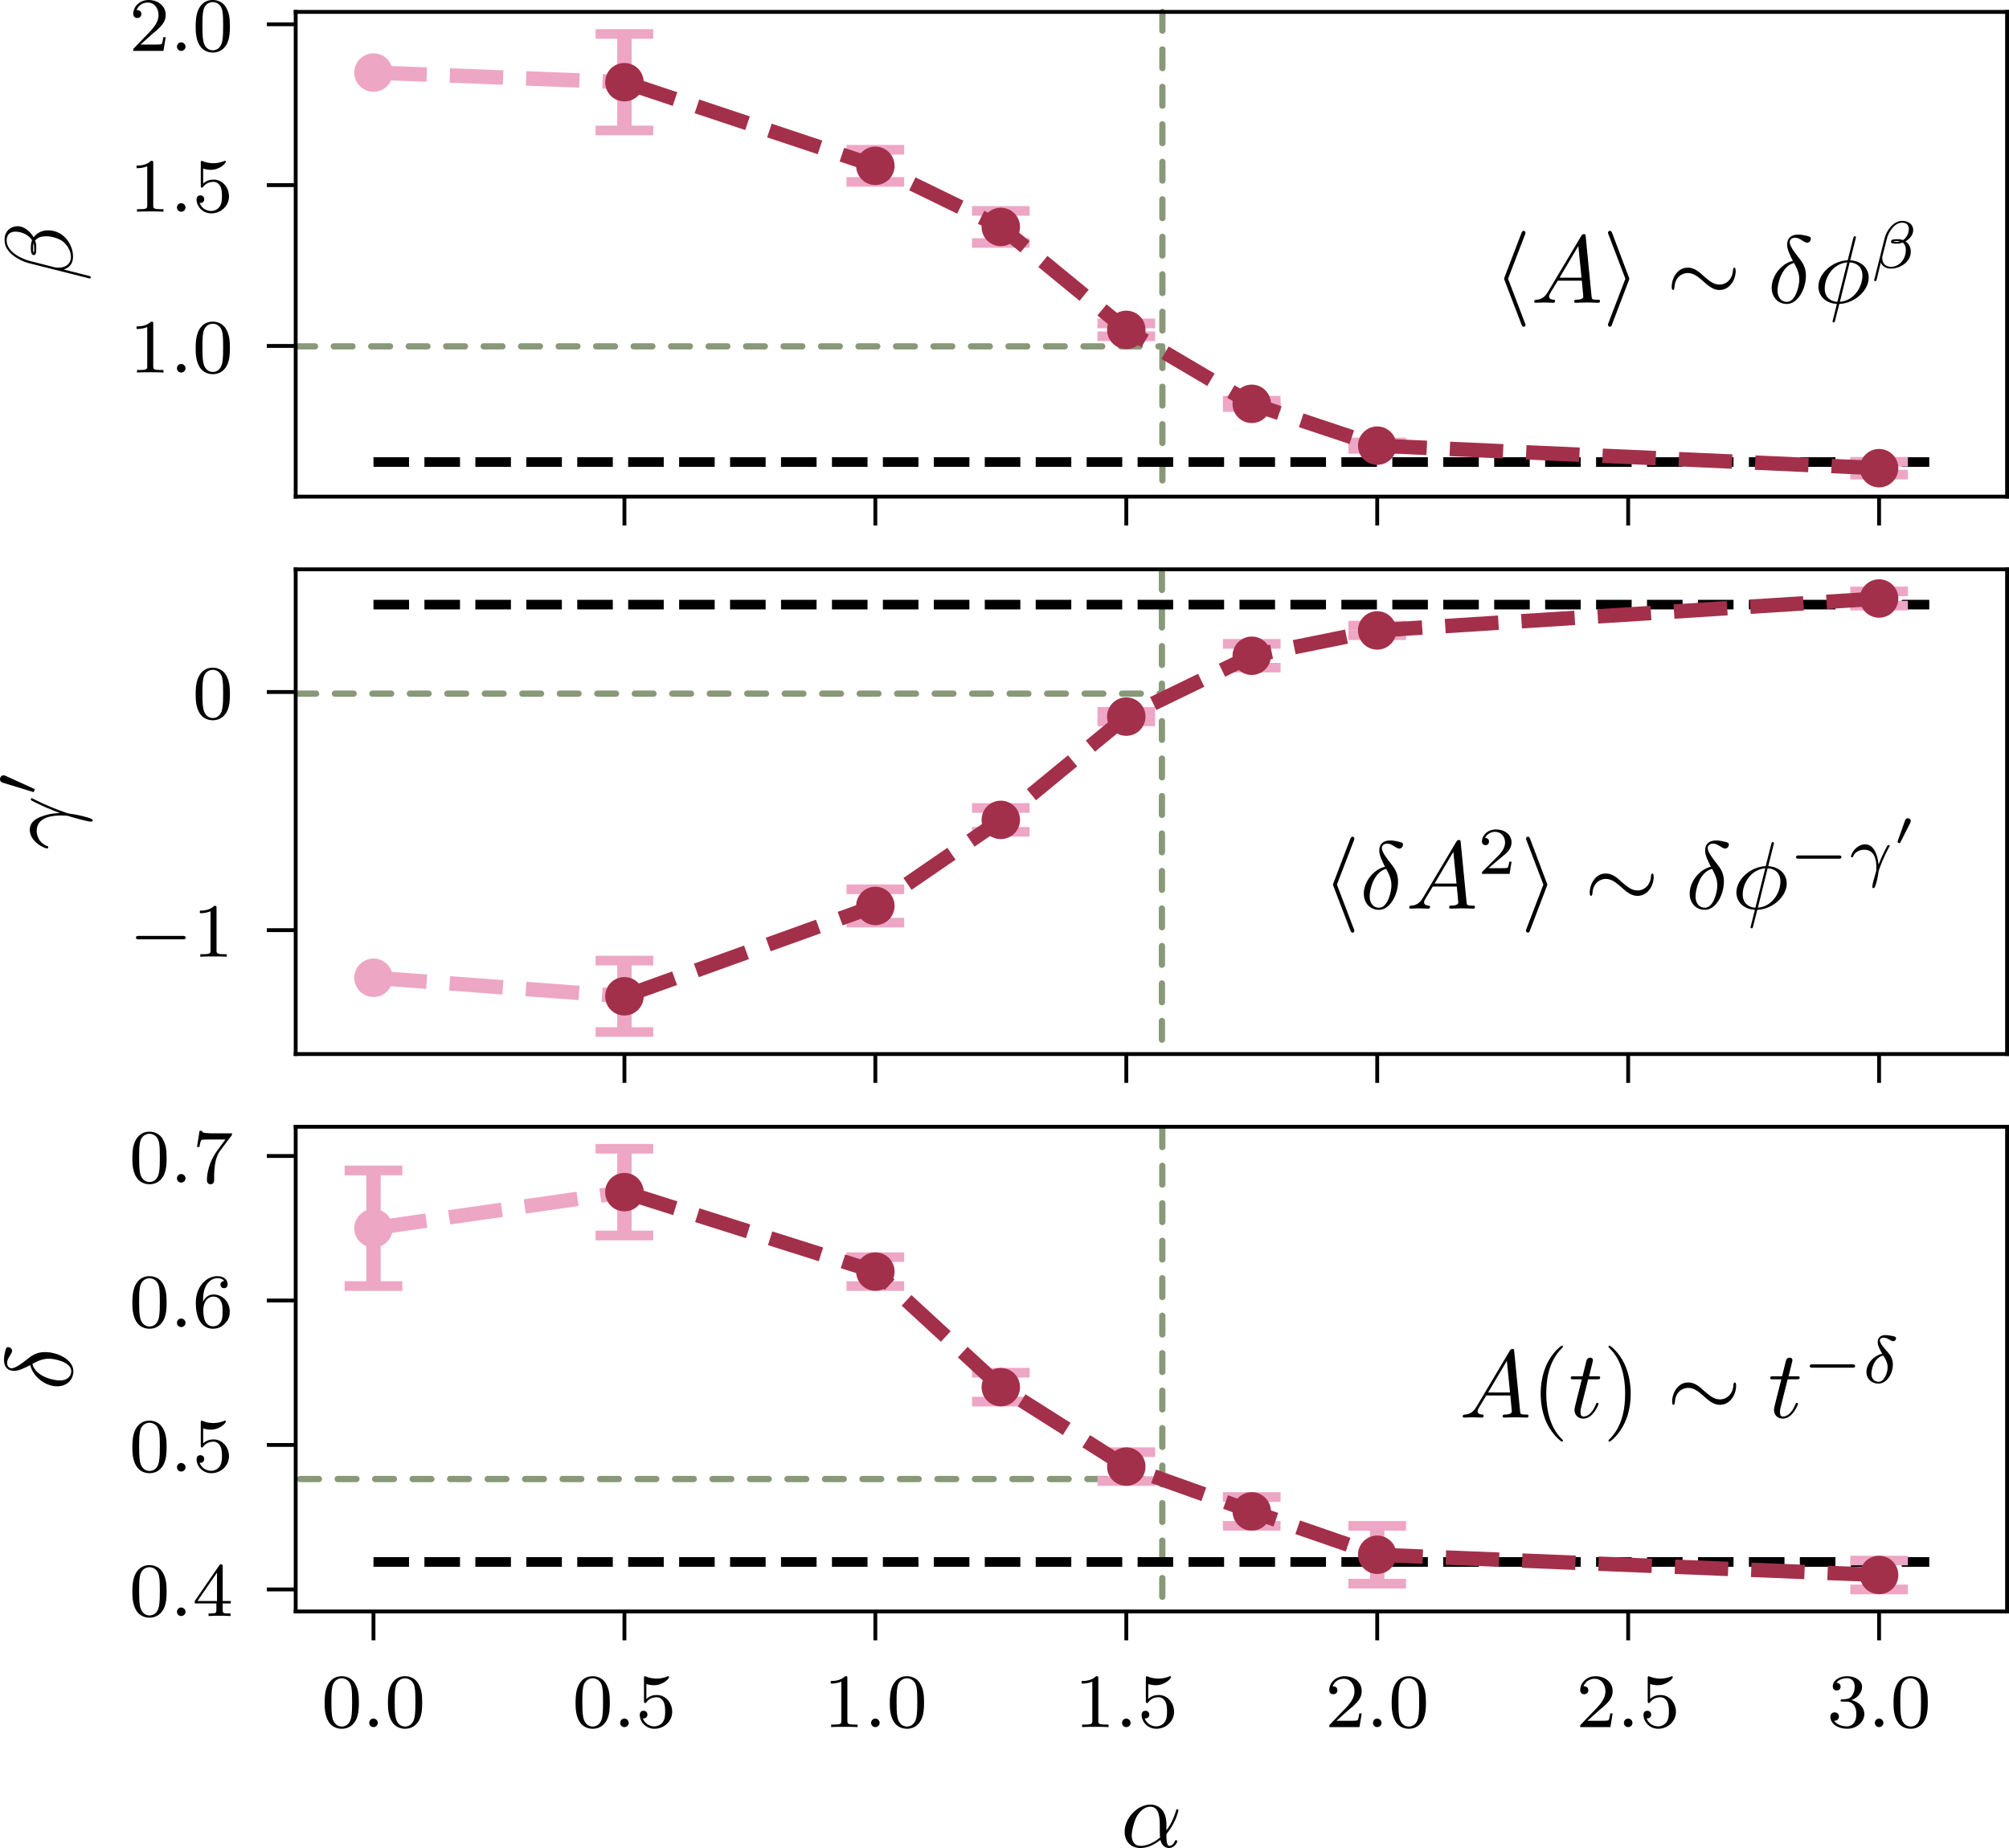 <?xml version="1.0" encoding="UTF-8" standalone="no"?>
<svg
   width="209.018pt"
   height="192.295pt"
   viewBox="0 0 209.018 192.295"
   version="1.2"
   id="svg241"
   sodipodi:docname="exp_suspensions_cap.svg"
   xmlns:inkscape="http://www.inkscape.org/namespaces/inkscape"
   xmlns:sodipodi="http://sodipodi.sourceforge.net/DTD/sodipodi-0.dtd"
   xmlns:xlink="http://www.w3.org/1999/xlink"
   xmlns="http://www.w3.org/2000/svg"
   xmlns:svg="http://www.w3.org/2000/svg">
  <sodipodi:namedview
     id="namedview241"
     pagecolor="#ffffff"
     bordercolor="#666666"
     borderopacity="1.0"
     inkscape:showpageshadow="2"
     inkscape:pageopacity="0.0"
     inkscape:pagecheckerboard="0"
     inkscape:deskcolor="#d1d1d1"
     inkscape:document-units="pt"
     showgrid="false">
    <inkscape:page
       x="0"
       y="0"
       width="209.018"
       height="192.295"
       id="page2"
       margin="0"
       bleed="0" />
  </sodipodi:namedview>
  <defs
     id="defs43">
    <g
       id="g42">
      <symbol
         overflow="visible"
         id="glyph0-0">
        <path
           style="stroke:none"
           d=""
           id="path1" />
      </symbol>
      <symbol
         overflow="visible"
         id="glyph0-1">
        <path
           style="stroke:none"
           d="m 2.5,-5.078 c 0,-0.219 -0.016,-0.219 -0.234,-0.219 -0.328,0.312 -0.75,0.5 -1.5,0.5 v 0.266 c 0.219,0 0.641,0 1.109,-0.203 v 4.078 c 0,0.297 -0.031,0.391 -0.781,0.391 H 0.812 V 0 c 0.328,-0.031 1.016,-0.031 1.375,-0.031 0.359,0 1.047,0 1.375,0.031 V -0.266 H 3.281 c -0.75,0 -0.781,-0.094 -0.781,-0.391 z m 0,0"
           id="path2" />
      </symbol>
      <symbol
         overflow="visible"
         id="glyph0-2">
        <path
           style="stroke:none"
           d="m 3.891,-2.547 c 0,-0.844 -0.078,-1.359 -0.344,-1.875 -0.344,-0.703 -1,-0.875 -1.438,-0.875 -1,0 -1.375,0.75 -1.484,0.969 -0.281,0.578 -0.297,1.375 -0.297,1.781 0,0.531 0.016,1.328 0.406,1.969 0.359,0.594 0.953,0.75 1.375,0.75 0.391,0 1.062,-0.125 1.469,-0.906 0.297,-0.578 0.312,-1.297 0.312,-1.812 z M 2.109,-0.062 C 1.844,-0.062 1.297,-0.188 1.125,-1.016 1.031,-1.469 1.031,-2.219 1.031,-2.641 1.031,-3.188 1.031,-3.75 1.125,-4.188 1.297,-5 1.906,-5.078 2.109,-5.078 c 0.266,0 0.828,0.141 0.984,0.859 0.094,0.438 0.094,1.047 0.094,1.578 0,0.469 0,1.188 -0.094,1.641 -0.172,0.828 -0.719,0.938 -0.984,0.938 z m 0,0"
           id="path3" />
      </symbol>
      <symbol
         overflow="visible"
         id="glyph0-3">
        <path
           style="stroke:none"
           d="m 1.109,-4.484 c 0.109,0.031 0.422,0.125 0.766,0.125 1,0 1.594,-0.703 1.594,-0.828 0,-0.094 -0.047,-0.109 -0.094,-0.109 -0.016,0 -0.031,0 -0.094,0.031 -0.312,0.125 -0.688,0.219 -1.109,0.219 -0.469,0 -0.859,-0.109 -1.109,-0.219 -0.078,-0.031 -0.094,-0.031 -0.109,-0.031 -0.094,0 -0.094,0.078 -0.094,0.234 v 2.328 c 0,0.141 0,0.234 0.125,0.234 0.062,0 0.078,-0.031 0.125,-0.094 C 1.203,-2.703 1.5,-3.109 2.188,-3.109 c 0.438,0 0.656,0.359 0.734,0.516 0.125,0.281 0.141,0.656 0.141,0.953 0,0.297 0,0.734 -0.219,1.078 -0.156,0.25 -0.484,0.484 -0.906,0.484 -0.516,0 -1.016,-0.312 -1.203,-0.844 C 0.75,-0.906 0.812,-0.906 0.812,-0.906 c 0.219,0 0.406,-0.141 0.406,-0.391 0,-0.297 -0.234,-0.406 -0.391,-0.406 -0.156,0 -0.406,0.078 -0.406,0.422 0,0.719 0.625,1.453 1.531,1.453 1,0 1.844,-0.781 1.844,-1.766 0,-0.922 -0.672,-1.75 -1.609,-1.75 -0.391,0 -0.766,0.125 -1.078,0.406 z m 0,0"
           id="path4" />
      </symbol>
      <symbol
         overflow="visible"
         id="glyph0-4">
        <path
           style="stroke:none"
           d="m 2.25,-1.625 c 0.125,-0.125 0.453,-0.391 0.594,-0.5 0.484,-0.453 0.953,-0.891 0.953,-1.609 0,-0.953 -0.797,-1.562 -1.781,-1.562 -0.969,0 -1.594,0.719 -1.594,1.438 0,0.391 0.312,0.438 0.422,0.438 0.172,0 0.422,-0.109 0.422,-0.422 0,-0.406 -0.406,-0.406 -0.5,-0.406 C 1,-4.844 1.531,-5.031 1.922,-5.031 c 0.734,0 1.125,0.625 1.125,1.297 0,0.828 -0.578,1.438 -1.531,2.391 l -1,1.047 C 0.422,-0.219 0.422,-0.203 0.422,0 H 3.562 l 0.234,-1.422 h -0.25 C 3.531,-1.266 3.469,-0.875 3.375,-0.719 c -0.047,0.062 -0.656,0.062 -0.781,0.062 H 1.172 Z m 0,0"
           id="path5" />
      </symbol>
      <symbol
         overflow="visible"
         id="glyph0-5">
        <path
           style="stroke:none"
           d="m 2.016,-2.656 c 0.625,0 1.031,0.453 1.031,1.297 0,1 -0.562,1.281 -0.984,1.281 -0.438,0 -1.047,-0.156 -1.328,-0.578 0.297,0 0.5,-0.188 0.5,-0.438 0,-0.266 -0.188,-0.438 -0.453,-0.438 -0.203,0 -0.438,0.125 -0.438,0.453 0,0.75 0.812,1.25 1.734,1.25 C 3.125,0.172 3.875,-0.562 3.875,-1.359 3.875,-2.031 3.344,-2.625 2.531,-2.812 c 0.625,-0.219 1.109,-0.75 1.109,-1.391 0,-0.641 -0.719,-1.094 -1.547,-1.094 -0.859,0 -1.5,0.453 -1.5,1.062 0,0.297 0.188,0.422 0.406,0.422 0.25,0 0.406,-0.172 0.406,-0.406 0,-0.297 -0.266,-0.406 -0.438,-0.406 0.344,-0.438 0.953,-0.469 1.094,-0.469 0.203,0 0.812,0.062 0.812,0.891 0,0.547 -0.234,0.891 -0.344,1.016 -0.234,0.25 -0.422,0.266 -0.906,0.297 -0.156,0 -0.219,0.016 -0.219,0.125 0,0.109 0.078,0.109 0.219,0.109 z m 0,0"
           id="path6" />
      </symbol>
      <symbol
         overflow="visible"
         id="glyph0-6">
        <path
           style="stroke:none"
           d="m 3.141,-5.156 c 0,-0.156 0,-0.219 -0.172,-0.219 -0.094,0 -0.109,0 -0.188,0.109 L 0.234,-1.562 v 0.25 h 2.25 v 0.672 c 0,0.297 -0.016,0.375 -0.641,0.375 H 1.672 V 0 c 0.672,-0.031 0.688,-0.031 1.141,-0.031 0.453,0 0.469,0 1.141,0.031 V -0.266 H 3.781 c -0.625,0 -0.641,-0.078 -0.641,-0.375 V -1.312 h 0.844 v -0.25 h -0.844 z m -0.594,0.641 V -1.562 h -2.031 z m 0,0"
           id="path7" />
      </symbol>
      <symbol
         overflow="visible"
         id="glyph0-7">
        <path
           style="stroke:none"
           d="m 1.094,-2.641 c 0,-0.656 0.062,-1.234 0.344,-1.719 0.25,-0.406 0.656,-0.734 1.156,-0.734 0.156,0 0.516,0.031 0.703,0.297 C 2.938,-4.766 2.906,-4.5 2.906,-4.422 c 0,0.25 0.188,0.375 0.375,0.375 0.141,0 0.375,-0.078 0.375,-0.391 0,-0.469 -0.359,-0.859 -1.078,-0.859 -1.109,0 -2.234,1.047 -2.234,2.766 0,2.172 1.016,2.703 1.781,2.703 0.391,0 0.797,-0.109 1.156,-0.453 C 3.609,-0.594 3.875,-0.922 3.875,-1.625 c 0,-1.031 -0.797,-1.766 -1.672,-1.766 -0.578,0 -0.922,0.359 -1.109,0.75 z m 1.031,2.562 c -0.422,0 -0.688,-0.281 -0.797,-0.516 C 1.141,-0.953 1.125,-1.484 1.125,-1.797 c 0,-0.781 0.422,-1.375 1.047,-1.375 0.391,0 0.641,0.203 0.781,0.484 C 3.125,-2.391 3.125,-2.031 3.125,-1.625 c 0,0.406 0,0.75 -0.156,1.047 -0.219,0.359 -0.484,0.5 -0.844,0.5 z m 0,0"
           id="path8" />
      </symbol>
      <symbol
         overflow="visible"
         id="glyph0-8">
        <path
           style="stroke:none"
           d="M 4.031,-4.859 C 4.109,-4.938 4.109,-4.953 4.109,-5.125 H 2.078 C 1.875,-5.125 1.641,-5.141 1.438,-5.156 1.016,-5.188 1.016,-5.266 0.984,-5.391 h -0.25 l -0.266,1.688 h 0.25 C 0.734,-3.828 0.828,-4.375 0.938,-4.438 1.016,-4.484 1.625,-4.484 1.734,-4.484 h 1.688 L 2.609,-3.375 C 1.703,-2.172 1.5,-0.906 1.5,-0.281 c 0,0.078 0,0.453 0.375,0.453 0.375,0 0.375,-0.359 0.375,-0.453 V -0.672 C 2.25,-1.812 2.453,-2.75 2.844,-3.281 Z m 0,0"
           id="path9" />
      </symbol>
      <symbol
         overflow="visible"
         id="glyph1-0">
        <path
           style="stroke:none"
           d=""
           id="path10" />
      </symbol>
      <symbol
         overflow="visible"
         id="glyph1-1">
        <path
           style="stroke:none"
           d="m 1.625,-0.438 c 0,-0.266 -0.234,-0.453 -0.453,-0.453 -0.25,0 -0.438,0.219 -0.438,0.438 C 0.734,-0.172 0.953,0 1.172,0 1.422,0 1.625,-0.203 1.625,-0.438 Z m 0,0"
           id="path11" />
      </symbol>
      <symbol
         overflow="visible"
         id="glyph2-0">
        <path
           style="stroke:none"
           d=""
           id="path12" />
      </symbol>
      <symbol
         overflow="visible"
         id="glyph2-1">
        <path
           style="stroke:none"
           d="m -5.672,-5.734 c -0.75,0 -1.359,0.547 -1.359,1.359 0,0.578 0.156,0.859 0.406,1.203 0.406,0.547 1.375,1.094 2.125,1.281 l 6.328,1.594 c 0.047,0 0.109,-0.047 0.109,-0.125 C 1.938,-0.5 1.906,-0.531 1.891,-0.531 L -0.875,-1.234 c 0.609,-0.188 0.969,-0.625 0.969,-1.359 C 0.094,-3.312 -0.25,-4.062 -0.688,-4.516 -1.141,-5 -1.781,-5.312 -2.516,-5.312 c -0.719,0 -1.25,0.375 -1.484,0.734 -0.344,-0.578 -0.953,-1.156 -1.672,-1.156 z m 1.656,1.797 c 0.047,0.125 0.062,0.234 0.062,0.484 0,0.141 0.016,0.328 -0.031,0.438 -0.109,-0.031 -0.078,-0.391 -0.078,-0.5 0,-0.203 0,-0.297 0.047,-0.422 z M -5.906,-5.172 c 0.703,0 1.422,0.375 1.734,0.891 -0.109,0.281 -0.125,0.469 -0.125,0.766 0,0.219 -0.016,0.781 0.312,0.781 0.281,0 0.25,-0.516 0.25,-0.688 0,-0.375 0,-0.531 -0.125,-0.828 0.359,-0.375 0.672,-0.422 1.125,-0.438 0.578,-0.016 1.328,0.219 1.719,0.5 0.531,0.391 0.891,1.062 0.891,1.625 0,0.766 -0.578,1.141 -1.281,1.141 -0.094,0 -0.25,0 -0.438,-0.047 L -4.359,-2.109 C -5.219,-2.328 -6.812,-3.047 -6.812,-4.25 c 0,-0.578 0.312,-0.922 0.906,-0.922 z m 0,0"
           id="path13" />
      </symbol>
      <symbol
         overflow="visible"
         id="glyph2-2">
        <path
           style="stroke:none"
           d="M -2.531,-0.406 C -3.672,-0.797 -3.688,-1.891 -3.688,-2 c 0,-1.5 1.75,-1.609 2.531,-1.609 0.609,0 0.781,0.047 0.984,0.125 0.719,0.219 1.875,0.516 2.141,0.516 0.109,0 0.172,-0.047 0.172,-0.125 0,-0.141 -0.219,-0.219 -0.594,-0.328 C 0.703,-3.656 0.141,-3.75 -0.172,-3.781 c -0.125,-0.031 -0.25,-0.047 -0.391,-0.094 -0.984,-0.312 -2.469,-0.953 -3.25,-1.344 -0.125,-0.078 -0.344,-0.188 -0.391,-0.188 -0.094,0 -0.094,0.094 -0.094,0.109 0,0.031 0,0.094 0.062,0.125 0.953,0.516 1.953,0.922 2.953,1.312 -0.297,0.016 -1.062,0.016 -2.031,0.406 -0.609,0.25 -1.094,0.641 -1.094,1.328 0,1.25 1.516,1.953 1.828,1.953 0.094,0 0.094,-0.094 0.094,-0.203 z m 0,0"
           id="path14" />
      </symbol>
      <symbol
         overflow="visible"
         id="glyph2-3">
        <path
           style="stroke:none"
           d="m -4.359,-2.625 c 0.297,1.234 1.594,2.203 2.797,2.203 0.969,0 1.688,-0.641 1.688,-1.578 0,-1.156 -1.578,-1.984 -2.953,-1.984 -0.906,0 -1.406,0.391 -1.844,0.734 C -5.125,-2.891 -5.875,-2.297 -6.312,-2.297 c -0.219,0 -0.453,-0.203 -0.453,-0.547 0,-0.312 0.125,-0.5 0.266,-0.719 0.125,-0.203 0.25,-0.391 0.25,-0.547 0,-0.25 -0.234,-0.391 -0.406,-0.391 -0.219,0 -0.234,0.156 -0.328,0.516 -0.109,0.516 -0.109,0.656 -0.109,0.812 0,0.781 0.438,1.141 1.031,1.141 0.547,0 1.094,-0.297 1.703,-0.594 z m 0.219,-0.125 c 0.469,-0.25 1,-0.547 1.719,-0.547 0.656,0 2.328,0.375 2.328,1.297 0,0.547 -0.422,0.969 -1.188,0.969 -0.625,0 -2.5,-0.375 -2.859,-1.719 z m 0,0"
           id="path15" />
      </symbol>
      <symbol
         overflow="visible"
         id="glyph3-0">
        <path
           style="stroke:none"
           d=""
           id="path16" />
      </symbol>
      <symbol
         overflow="visible"
         id="glyph3-1">
        <path
           style="stroke:none"
           d="M 3.266,-7.094 C 3.312,-7.203 3.312,-7.234 3.312,-7.281 c 0,-0.109 -0.078,-0.203 -0.188,-0.203 -0.094,0 -0.172,0.062 -0.234,0.234 l -1.75,4.578 C 1.125,-2.609 1.094,-2.547 1.094,-2.5 c 0,0.031 0,0.062 0.047,0.172 L 2.891,2.25 C 2.938,2.359 2.984,2.5 3.125,2.5 c 0.109,0 0.188,-0.094 0.188,-0.203 0,-0.031 0,-0.047 -0.047,-0.156 L 1.5,-2.5 Z m 0,0"
           id="path17" />
      </symbol>
      <symbol
         overflow="visible"
         id="glyph3-2">
        <path
           style="stroke:none"
           d="M 2.719,-2.328 C 2.766,-2.438 2.766,-2.469 2.766,-2.5 c 0,-0.016 0,-0.047 -0.047,-0.156 L 0.984,-7.25 c -0.062,-0.172 -0.125,-0.234 -0.234,-0.234 -0.109,0 -0.203,0.094 -0.203,0.203 0,0.031 0,0.047 0.047,0.156 L 2.359,-2.5 0.594,2.109 C 0.547,2.219 0.547,2.25 0.547,2.297 0.547,2.406 0.641,2.5 0.75,2.5 0.875,2.5 0.922,2.391 0.953,2.297 Z m 0,0"
           id="path18" />
      </symbol>
      <symbol
         overflow="visible"
         id="glyph3-3">
        <path
           style="stroke:none"
           d="m 7.203,-3.328 c 0,-0.219 -0.062,-0.328 -0.141,-0.328 -0.047,0 -0.141,0.078 -0.141,0.266 -0.047,0.953 -0.703,1.5 -1.406,1.5 -0.625,0 -1.094,-0.422 -1.594,-0.844 -0.5,-0.469 -1.016,-0.922 -1.703,-0.922 -1.078,0 -1.672,1.094 -1.672,2 0,0.328 0.125,0.328 0.141,0.328 0.109,0 0.141,-0.203 0.141,-0.234 0.047,-1.094 0.781,-1.531 1.391,-1.531 0.625,0 1.109,0.422 1.594,0.844 0.516,0.469 1.031,0.922 1.703,0.922 1.094,0 1.688,-1.094 1.688,-2 z m 0,0"
           id="path19" />
      </symbol>
      <symbol
         overflow="visible"
         id="glyph4-0">
        <path
           style="stroke:none"
           d=""
           id="path20" />
      </symbol>
      <symbol
         overflow="visible"
         id="glyph4-1">
        <path
           style="stroke:none"
           d="M 1.781,-1.141 C 1.391,-0.484 1,-0.344 0.562,-0.312 0.438,-0.297 0.344,-0.297 0.344,-0.109 0.344,-0.047 0.406,0 0.484,0 0.75,0 1.062,-0.031 1.328,-0.031 c 0.344,0 0.688,0.031 1,0.031 0.062,0 0.188,0 0.188,-0.188 0,-0.109 -0.078,-0.125 -0.156,-0.125 -0.219,-0.016 -0.469,-0.094 -0.469,-0.344 0,-0.125 0.062,-0.234 0.141,-0.375 l 0.766,-1.266 h 2.5 c 0.016,0.203 0.156,1.562 0.156,1.656 0,0.297 -0.516,0.328 -0.719,0.328 C 4.594,-0.312 4.5,-0.312 4.5,-0.109 4.5,0 4.609,0 4.641,0 5.047,0 5.469,-0.031 5.875,-0.031 6.125,-0.031 6.766,0 7.016,0 7.062,0 7.188,0 7.188,-0.203 7.188,-0.312 7.094,-0.312 6.953,-0.312 6.344,-0.312 6.344,-0.375 6.312,-0.672 l -0.609,-6.219 c -0.016,-0.203 -0.016,-0.25 -0.188,-0.25 -0.156,0 -0.203,0.078 -0.266,0.172 z M 2.984,-2.609 4.938,-5.906 5.266,-2.609 Z m 0,0"
           id="path21" />
      </symbol>
      <symbol
         overflow="visible"
         id="glyph4-2">
        <path
           style="stroke:none"
           d="M 2.625,-4.359 C 1.391,-4.062 0.422,-2.766 0.422,-1.562 0.422,-0.594 1.062,0.125 2,0.125 c 1.156,0 1.984,-1.578 1.984,-2.953 0,-0.906 -0.391,-1.406 -0.734,-1.844 C 2.891,-5.125 2.297,-5.875 2.297,-6.312 c 0,-0.219 0.203,-0.453 0.547,-0.453 0.312,0 0.5,0.125 0.719,0.266 0.203,0.125 0.391,0.25 0.547,0.25 C 4.359,-6.25 4.5,-6.484 4.5,-6.656 4.5,-6.875 4.344,-6.891 3.984,-6.984 3.469,-7.094 3.328,-7.094 3.172,-7.094 c -0.781,0 -1.141,0.438 -1.141,1.031 0,0.547 0.297,1.094 0.594,1.703 z m 0.125,0.219 c 0.25,0.469 0.547,1 0.547,1.719 0,0.656 -0.375,2.328 -1.297,2.328 -0.547,0 -0.969,-0.422 -0.969,-1.188 0,-0.625 0.375,-2.5 1.719,-2.859 z m 0,0"
           id="path22" />
      </symbol>
      <symbol
         overflow="visible"
         id="glyph4-3">
        <path
           style="stroke:none"
           d="m 4.359,-6.672 c 0,-0.031 0.031,-0.141 0.031,-0.141 0,-0.016 0,-0.109 -0.125,-0.109 -0.094,0 -0.109,0.031 -0.156,0.203 L 3.531,-4.422 c -1.578,0.062 -3.047,1.375 -3.047,2.734 0,0.953 0.703,1.734 1.922,1.812 C 2.328,0.422 2.25,0.75 2.172,1.062 c -0.125,0.469 -0.219,0.844 -0.219,0.875 0,0.094 0.078,0.109 0.125,0.109 C 2.125,2.047 2.141,2.031 2.172,2 2.188,1.984 2.25,1.75 2.281,1.609 L 2.656,0.125 c 1.609,-0.062 3.062,-1.406 3.062,-2.734 0,-0.797 -0.531,-1.703 -1.922,-1.812 z m -1.906,6.578 c -0.594,-0.031 -1.312,-0.391 -1.312,-1.375 0,-1.203 0.859,-2.594 2.344,-2.734 z m 1.281,-4.109 c 0.766,0.047 1.328,0.5 1.328,1.375 0,1.188 -0.859,2.609 -2.344,2.734 z m 0,0"
           id="path23" />
      </symbol>
      <symbol
         overflow="visible"
         id="glyph4-4">
        <path
           style="stroke:none"
           d="m 4.75,-2.359 c 0,-1.562 -0.922,-2.047 -1.656,-2.047 -1.375,0 -2.688,1.422 -2.688,2.828 0,0.938 0.594,1.688 1.625,1.688 0.625,0 1.344,-0.234 2.094,-0.844 0.125,0.531 0.453,0.844 0.906,0.844 0.531,0 0.844,-0.547 0.844,-0.703 0,-0.078 -0.062,-0.109 -0.125,-0.109 -0.062,0 -0.094,0.031 -0.125,0.109 -0.188,0.484 -0.547,0.484 -0.562,0.484 -0.312,0 -0.312,-0.781 -0.312,-1.016 0,-0.203 0,-0.234 0.109,-0.344 C 5.797,-2.656 6,-3.812 6,-3.812 6,-3.844 5.984,-3.922 5.875,-3.922 c -0.094,0 -0.094,0.031 -0.141,0.219 -0.188,0.625 -0.516,1.375 -0.984,1.969 z m -0.656,1.375 c -0.891,0.766 -1.656,0.875 -2.047,0.875 -0.594,0 -0.906,-0.453 -0.906,-1.094 0,-0.484 0.266,-1.562 0.578,-2.062 C 2.188,-4 2.734,-4.188 3.078,-4.188 c 0.984,0 0.984,1.312 0.984,2.078 0,0.375 0,0.953 0.031,1.125 z m 0,0"
           id="path24" />
      </symbol>
      <symbol
         overflow="visible"
         id="glyph4-5">
        <path
           style="stroke:none"
           d="m 2.047,-3.984 h 0.938 c 0.203,0 0.312,0 0.312,-0.203 0,-0.109 -0.109,-0.109 -0.281,-0.109 h -0.875 C 2.5,-5.719 2.547,-5.906 2.547,-5.969 c 0,-0.172 -0.125,-0.266 -0.297,-0.266 -0.031,0 -0.312,0 -0.391,0.359 L 1.469,-4.297 h -0.938 c -0.203,0 -0.297,0 -0.297,0.188 0,0.125 0.078,0.125 0.281,0.125 h 0.875 C 0.672,-1.156 0.625,-0.984 0.625,-0.812 0.625,-0.266 1,0.109 1.547,0.109 2.562,0.109 3.125,-1.344 3.125,-1.422 3.125,-1.531 3.047,-1.531 3.016,-1.531 2.922,-1.531 2.906,-1.5 2.859,-1.391 2.438,-0.344 1.906,-0.109 1.562,-0.109 c -0.203,0 -0.312,-0.125 -0.312,-0.453 0,-0.25 0.031,-0.312 0.062,-0.484 z m 0,0"
           id="path25" />
      </symbol>
      <symbol
         overflow="visible"
         id="glyph5-0">
        <path
           style="stroke:none"
           d=""
           id="path26" />
      </symbol>
      <symbol
         overflow="visible"
         id="glyph5-1">
        <path
           style="stroke:none"
           d="m 4.406,-3.938 c 0,-0.625 -0.531,-0.969 -1.141,-0.969 -0.953,0 -1.656,1.078 -1.828,1.781 L 0.344,1.266 c -0.016,0.047 0.047,0.094 0.094,0.094 0.062,0 0.125,-0.016 0.141,-0.062 L 1.031,-0.562 c 0.156,0.328 0.484,0.625 1.047,0.625 0.984,0 2.078,-0.703 2.078,-1.766 0,-0.422 -0.188,-0.828 -0.547,-1.062 C 3.953,-2.984 4.406,-3.375 4.406,-3.938 Z m -1.375,1.156 C 2.922,-2.75 2.875,-2.719 2.672,-2.719 2.562,-2.719 2.391,-2.734 2.344,-2.766 2.422,-2.797 2.609,-2.812 2.672,-2.812 c 0.109,0 0.266,0.016 0.359,0.031 z M 3.953,-4.062 c 0,0.359 -0.188,0.906 -0.609,1.156 C 3.203,-2.953 3.078,-3 2.688,-3 c -0.25,0 -0.594,0.016 -0.594,0.266 0,0.172 0.219,0.203 0.562,0.203 0.25,0 0.453,-0.047 0.672,-0.109 0.203,0.156 0.312,0.438 0.312,0.75 0,1 -0.688,1.766 -1.531,1.766 -0.547,0 -0.922,-0.328 -0.922,-0.891 0,-0.062 0,-0.141 0.016,-0.203 l 0.469,-1.844 c 0.156,-0.672 0.781,-1.656 1.578,-1.656 0.422,0 0.703,0.219 0.703,0.656 z m 0,0"
           id="path27" />
      </symbol>
      <symbol
         overflow="visible"
         id="glyph5-2">
        <path
           style="stroke:none"
           d="M 3.109,-0.969 C 3.078,-1.375 2.844,-3.078 1.703,-3.078 1.297,-3.078 0.938,-2.844 0.75,-2.672 0.328,-2.281 0.234,-1.844 0.234,-1.812 c 0,0.078 0.094,0.078 0.109,0.078 0.094,0 0.109,-0.016 0.141,-0.125 0.141,-0.406 0.656,-0.656 1.125,-0.656 1.125,0 1.266,1.125 1.266,1.828 0,0.359 -0.016,0.422 -0.047,0.5 -0.156,0.531 -0.375,1.297 -0.375,1.516 0,0.078 0.031,0.156 0.125,0.156 0.047,0 0.125,0 0.234,-0.359 C 2.906,0.859 3.031,0.344 3.094,-0.156 3.109,-0.406 3.5,-1.344 3.656,-1.672 3.75,-1.891 3.891,-2.219 4.219,-2.828 4.25,-2.859 4.266,-2.891 4.266,-2.922 4.266,-3 4.172,-3 4.141,-3 4.125,-3 4.062,-3 4.047,-2.969 c -0.094,0.141 -0.625,1.141 -0.938,2 z m 0,0"
           id="path28" />
      </symbol>
      <symbol
         overflow="visible"
         id="glyph5-3">
        <path
           style="stroke:none"
           d="m 2.062,-3.031 c -1.047,0.266 -1.641,1.156 -1.641,1.891 0,0.75 0.562,1.219 1.25,1.219 0.844,0 1.5,-0.984 1.5,-2 C 3.172,-2.594 2.812,-3 2.594,-3.234 2.344,-3.531 1.812,-4.094 1.812,-4.422 c 0,-0.094 0.109,-0.281 0.391,-0.281 0.234,0 0.438,0.109 0.578,0.188 0.062,0.031 0.312,0.188 0.422,0.188 C 3.375,-4.328 3.5,-4.484 3.5,-4.625 3.5,-4.797 3.406,-4.812 3.031,-4.891 2.953,-4.906 2.625,-4.969 2.406,-4.969 c -0.531,0 -0.812,0.297 -0.812,0.719 0,0.375 0.219,0.797 0.469,1.219 z m 0.109,0.188 C 2.375,-2.531 2.625,-2.125 2.625,-1.625 c 0,0.578 -0.344,1.516 -0.938,1.516 -0.375,0 -0.75,-0.25 -0.75,-0.828 0,-0.469 0.266,-1.672 1.234,-1.906 z m 0,0"
           id="path29" />
      </symbol>
      <symbol
         overflow="visible"
         id="glyph6-0">
        <path
           style="stroke:none"
           d=""
           id="path30" />
      </symbol>
      <symbol
         overflow="visible"
         id="glyph6-1">
        <path
           style="stroke:none"
           d="m 5.562,-1.812 c 0.141,0 0.312,0 0.312,-0.172 0,-0.188 -0.172,-0.188 -0.312,-0.188 H 1 c -0.125,0 -0.297,0 -0.297,0.188 C 0.703,-1.812 0.875,-1.812 1,-1.812 Z m 0,0"
           id="path31" />
      </symbol>
      <symbol
         overflow="visible"
         id="glyph7-0">
        <path
           style="stroke:none"
           d=""
           id="path32" />
      </symbol>
      <symbol
         overflow="visible"
         id="glyph7-1">
        <path
           style="stroke:none"
           d="m -3.297,-2.016 c -0.109,-0.062 -0.172,-0.062 -0.219,-0.062 -0.219,0 -0.375,0.188 -0.375,0.406 0,0.266 0.219,0.344 0.328,0.375 L -0.547,-0.375 c 0.016,0.016 0.094,0.047 0.109,0.047 0.078,0 0.156,-0.219 0.156,-0.281 0,-0.047 -0.016,-0.047 -0.125,-0.094 z m 0,0"
           id="path33" />
      </symbol>
      <symbol
         overflow="visible"
         id="glyph8-0">
        <path
           style="stroke:none"
           d=""
           id="path34" />
      </symbol>
      <symbol
         overflow="visible"
         id="glyph8-1">
        <path
           style="stroke:none"
           d="M 3.516,-1.266 H 3.281 c -0.016,0.156 -0.094,0.562 -0.188,0.625 C 3.047,-0.594 2.516,-0.594 2.406,-0.594 H 1.125 c 0.734,-0.641 0.984,-0.844 1.391,-1.172 0.516,-0.406 1,-0.844 1,-1.5 0,-0.844 -0.734,-1.359 -1.625,-1.359 -0.859,0 -1.453,0.609 -1.453,1.25 0,0.344 0.297,0.391 0.375,0.391 0.156,0 0.359,-0.125 0.359,-0.375 0,-0.125 -0.047,-0.375 -0.406,-0.375 C 0.984,-4.219 1.453,-4.375 1.781,-4.375 c 0.703,0 1.062,0.547 1.062,1.109 0,0.609 -0.438,1.078 -0.656,1.328 L 0.516,-0.266 C 0.438,-0.203 0.438,-0.188 0.438,0 h 2.875 z m 0,0"
           id="path35" />
      </symbol>
      <symbol
         overflow="visible"
         id="glyph9-0">
        <path
           style="stroke:none"
           d=""
           id="path36" />
      </symbol>
      <symbol
         overflow="visible"
         id="glyph9-1">
        <path
           style="stroke:none"
           d="m 5.188,-1.578 c 0.109,0 0.281,0 0.281,-0.156 0,-0.188 -0.172,-0.188 -0.281,-0.188 H 1.031 c -0.109,0 -0.281,0 -0.281,0.172 0,0.172 0.156,0.172 0.281,0.172 z m 0,0"
           id="path37" />
      </symbol>
      <symbol
         overflow="visible"
         id="glyph10-0">
        <path
           style="stroke:none"
           d=""
           id="path38" />
      </symbol>
      <symbol
         overflow="visible"
         id="glyph10-1">
        <path
           style="stroke:none"
           d="m 1.797,-2.312 c 0,-0.016 0.047,-0.109 0.047,-0.188 0,-0.172 -0.156,-0.281 -0.312,-0.281 -0.203,0 -0.25,0.156 -0.281,0.219 L 0.484,-0.406 C 0.469,-0.344 0.469,-0.328 0.469,-0.312 c 0,0.078 0.203,0.125 0.203,0.125 0.047,0 0.062,-0.031 0.094,-0.094 z m 0,0"
           id="path39" />
      </symbol>
      <symbol
         overflow="visible"
         id="glyph11-0">
        <path
           style="stroke:none"
           d=""
           id="path40" />
      </symbol>
      <symbol
         overflow="visible"
         id="glyph11-1">
        <path
           style="stroke:none"
           d="m 3.297,2.391 c 0,-0.031 0,-0.047 -0.172,-0.219 C 1.891,0.922 1.562,-0.969 1.562,-2.5 c 0,-1.734 0.375,-3.469 1.609,-4.703 0.125,-0.125 0.125,-0.141 0.125,-0.172 0,-0.078 -0.031,-0.109 -0.094,-0.109 -0.109,0 -1,0.688 -1.594,1.953 -0.5,1.094 -0.625,2.203 -0.625,3.031 0,0.781 0.109,1.984 0.656,3.125 C 2.25,1.844 3.094,2.5 3.203,2.5 c 0.062,0 0.094,-0.031 0.094,-0.109 z m 0,0"
           id="path41" />
      </symbol>
      <symbol
         overflow="visible"
         id="glyph11-2">
        <path
           style="stroke:none"
           d="m 2.875,-2.5 c 0,-0.766 -0.109,-1.969 -0.656,-3.109 -0.594,-1.219 -1.453,-1.875 -1.547,-1.875 -0.062,0 -0.109,0.047 -0.109,0.109 0,0.031 0,0.047 0.188,0.234 0.984,0.984 1.547,2.562 1.547,4.641 0,1.719 -0.359,3.469 -1.594,4.719 C 0.562,2.344 0.562,2.359 0.562,2.391 0.562,2.453 0.609,2.5 0.672,2.5 0.766,2.5 1.672,1.812 2.25,0.547 2.766,-0.547 2.875,-1.656 2.875,-2.5 Z m 0,0"
           id="path42" />
      </symbol>
    </g>
  </defs>
  <path
     style="fill:none;stroke:#899878;stroke-width:0.65;stroke-linecap:round;stroke-linejoin:miter;stroke-opacity:1;stroke-dasharray:1.95,1.95;stroke-dashoffset:0"
     d="M 30.824,36.041 H 120.926"
     id="path43"
     sodipodi:nodetypes="cc" />
  <path
     style="fill:none;stroke:#899878;stroke-width:0.65;stroke-linecap:round;stroke-linejoin:miter;stroke-opacity:1;stroke-dasharray:1.95,1.95;stroke-dashoffset:0"
     d="M 30.943,72.178 H 121.045"
     id="path43-5"
     sodipodi:nodetypes="cc" />
  <path
     style="fill:none;stroke:#899878;stroke-width:0.65;stroke-linecap:round;stroke-linejoin:miter;stroke-dasharray:1.95, 1.95;stroke-dashoffset:0;stroke-opacity:1"
     d="M 31.232,153.902 H 120.862"
     id="path43-5-1"
     sodipodi:nodetypes="cc" />
  <path
     style="fill:none;stroke:#899878;stroke-width:0.65;stroke-linecap:round;stroke-linejoin:miter;stroke-dasharray:1.95, 1.95;stroke-dashoffset:0;stroke-opacity:1"
     d="M 120.937,1.242 V 51.511"
     id="path43-6"
     sodipodi:nodetypes="cc" />
  <path
     style="fill:none;stroke:#899878;stroke-width:0.65;stroke-linecap:round;stroke-linejoin:miter;stroke-dasharray:1.95, 1.95;stroke-dashoffset:0;stroke-opacity:1"
     d="m 120.888,59.437 0,50.112"
     id="path43-6-5"
     sodipodi:nodetypes="cc" />
  <path
     style="fill:none;stroke:#899878;stroke-width:0.65;stroke-linecap:round;stroke-linejoin:miter;stroke-opacity:1;stroke-dasharray:1.95,1.95;stroke-dashoffset:0"
     d="m 120.927,117.409 0,50.267"
     id="path43-6-5-2"
     sodipodi:nodetypes="cc" />
  <g
     id="surface47278"
     transform="translate(-10.784,-11.077)">
    <path
       style="fill:none;stroke:#000000;stroke-width:1;stroke-linecap:butt;stroke-linejoin:round;stroke-miterlimit:10;stroke-dasharray:3.7, 1.6;stroke-opacity:1"
       d="M 49.641,156.844 H 211.508"
       transform="matrix(1,0,0,-1,0,216)"
       id="path46" />
    <path
       style="fill:none;stroke:#000000;stroke-width:0.4;stroke-linecap:butt;stroke-linejoin:round;stroke-miterlimit:10;stroke-opacity:1"
       d="m 75.75,153.246 v -3"
       transform="matrix(1,0,0,-1,0,216)"
       id="path47" />
    <path
       style="fill:none;stroke:#000000;stroke-width:0.4;stroke-linecap:butt;stroke-linejoin:round;stroke-miterlimit:10;stroke-opacity:1"
       d="m 101.855,153.246 v -3"
       transform="matrix(1,0,0,-1,0,216)"
       id="path48" />
    <path
       style="fill:none;stroke:#000000;stroke-width:0.4;stroke-linecap:butt;stroke-linejoin:round;stroke-miterlimit:10;stroke-opacity:1"
       d="m 127.965,153.246 v -3"
       transform="matrix(1,0,0,-1,0,216)"
       id="path49" />
    <path
       style="fill:none;stroke:#000000;stroke-width:0.4;stroke-linecap:butt;stroke-linejoin:round;stroke-miterlimit:10;stroke-opacity:1"
       d="m 154.07,153.246 v -3"
       transform="matrix(1,0,0,-1,0,216)"
       id="path50" />
    <path
       style="fill:none;stroke:#000000;stroke-width:0.4;stroke-linecap:butt;stroke-linejoin:round;stroke-miterlimit:10;stroke-opacity:1"
       d="m 180.18,153.246 v -3"
       transform="matrix(1,0,0,-1,0,216)"
       id="path51" />
    <path
       style="fill:none;stroke:#000000;stroke-width:0.4;stroke-linecap:butt;stroke-linejoin:round;stroke-miterlimit:10;stroke-opacity:1"
       d="m 206.285,153.246 v -3"
       transform="matrix(1,0,0,-1,0,216)"
       id="path52" />
    <path
       style="fill:none;stroke:#000000;stroke-width:0.4;stroke-linecap:butt;stroke-linejoin:round;stroke-miterlimit:10;stroke-opacity:1"
       d="m 41.547,168.926 h -3"
       transform="matrix(1,0,0,-1,0,216)"
       id="path53" />
    <g
       style="fill:#000000;fill-opacity:1"
       id="g53">
      <use
         xlink:href="#glyph0-1"
         x="24.227"
         y="49.842"
         id="use53" />
    </g>
    <g
       style="fill:#000000;fill-opacity:1"
       id="g54">
      <use
         xlink:href="#glyph1-1"
         x="28.461"
         y="49.842"
         id="use54" />
    </g>
    <g
       style="fill:#000000;fill-opacity:1"
       id="g55">
      <use
         xlink:href="#glyph0-2"
         x="30.813"
         y="49.842"
         id="use55" />
    </g>
    <path
       style="fill:none;stroke:#000000;stroke-width:0.4;stroke-linecap:butt;stroke-linejoin:round;stroke-miterlimit:10;stroke-opacity:1"
       d="m 41.547,185.66 h -3"
       transform="matrix(1,0,0,-1,0,216)"
       id="path55" />
    <g
       style="fill:#000000;fill-opacity:1"
       id="g56">
      <use
         xlink:href="#glyph0-1"
         x="24.227"
         y="33.108"
         id="use56" />
    </g>
    <g
       style="fill:#000000;fill-opacity:1"
       id="g57">
      <use
         xlink:href="#glyph1-1"
         x="28.461"
         y="33.108"
         id="use57" />
    </g>
    <g
       style="fill:#000000;fill-opacity:1"
       id="g58">
      <use
         xlink:href="#glyph0-3"
         x="30.813"
         y="33.108"
         id="use58" />
    </g>
    <path
       style="fill:none;stroke:#000000;stroke-width:0.4;stroke-linecap:butt;stroke-linejoin:round;stroke-miterlimit:10;stroke-opacity:1"
       d="m 41.547,202.395 h -3"
       transform="matrix(1,0,0,-1,0,216)"
       id="path58" />
    <g
       style="fill:#000000;fill-opacity:1"
       id="g59">
      <use
         xlink:href="#glyph0-4"
         x="24.227"
         y="16.374"
         id="use59" />
    </g>
    <g
       style="fill:#000000;fill-opacity:1"
       id="g60">
      <use
         xlink:href="#glyph1-1"
         x="28.461"
         y="16.374"
         id="use60" />
    </g>
    <g
       style="fill:#000000;fill-opacity:1"
       id="g61">
      <use
         xlink:href="#glyph0-2"
         x="30.813"
         y="16.374"
         id="use61" />
    </g>
    <g
       style="fill:#000000;fill-opacity:1"
       id="g62">
      <use
         xlink:href="#glyph2-1"
         x="18.29"
         y="40.354"
         id="use62" />
    </g>
    <path
       style="fill:none;stroke:#eea6c5;stroke-width:1.5;stroke-linecap:butt;stroke-linejoin:round;stroke-miterlimit:10;stroke-dasharray:5.55, 2.4;stroke-opacity:1"
       d="M 49.641,197.375 75.75,196.371"
       transform="matrix(1,0,0,-1,0,216)"
       id="path62" />
    <path
       style="fill:#eea6c5;fill-opacity:1;fill-rule:nonzero;stroke:#eea6c5;stroke-width:1;stroke-linecap:butt;stroke-linejoin:round;stroke-miterlimit:10;stroke-opacity:1"
       d="m -2.69337e-4,-1.499 c 0.398,0 0.781,0.156 1.063,0.438 0.281,0.281 0.438,0.664 0.438,1.063 0,0.395 -0.156,0.777 -0.438,1.059 C 0.781,1.341 0.398,1.501 -2.69337e-4,1.501 -0.399,1.501 -0.778,1.341 -1.059,1.06 -1.34,0.779 -1.5,0.396 -1.5,0.001 c 0,-0.398 0.16,-0.781 0.441,-1.063 0.281,-0.281 0.66,-0.438 1.059,-0.438 z m 0,0"
       transform="matrix(1,0,0,-1,49.641,18.626)"
       id="path63" />
    <path
       style="fill:#eea6c5;fill-opacity:1;fill-rule:nonzero;stroke:#eea6c5;stroke-width:1;stroke-linecap:butt;stroke-linejoin:round;stroke-miterlimit:10;stroke-opacity:1"
       d="m 0.002,-1.498 c 0.395,0 0.777,0.156 1.059,0.438 0.281,0.281 0.441,0.664 0.441,1.062 C 1.502,0.396 1.342,0.779 1.06,1.06 0.779,1.341 0.396,1.502 0.002,1.502 -0.397,1.502 -0.78,1.341 -1.061,1.06 c -0.281,-0.281 -0.438,-0.664 -0.438,-1.059 0,-0.398 0.156,-0.781 0.438,-1.062 0.281,-0.281 0.664,-0.438 1.063,-0.438 z m 0,0"
       transform="matrix(1,0,0,-1,75.748,19.631)"
       id="path64" />
    <path
       style="fill:none;stroke:#eea6c5;stroke-width:1.5;stroke-linecap:butt;stroke-linejoin:round;stroke-miterlimit:10;stroke-opacity:1"
       d="m 75.75,191.348 v 10.043"
       transform="matrix(1,0,0,-1,0,216)"
       id="path65" />
    <path
       style="fill:none;stroke:#eea6c5;stroke-width:1.5;stroke-linecap:butt;stroke-linejoin:round;stroke-miterlimit:10;stroke-opacity:1"
       d="m 101.855,185.996 v 3.344"
       transform="matrix(1,0,0,-1,0,216)"
       id="path66" />
    <path
       style="fill:none;stroke:#eea6c5;stroke-width:1.5;stroke-linecap:butt;stroke-linejoin:round;stroke-miterlimit:10;stroke-opacity:1"
       d="m 114.91,179.637 v 3.344"
       transform="matrix(1,0,0,-1,0,216)"
       id="path67" />
    <path
       style="fill:none;stroke:#eea6c5;stroke-width:1.5;stroke-linecap:butt;stroke-linejoin:round;stroke-miterlimit:10;stroke-opacity:1"
       d="m 127.965,169.93 v 1.34"
       transform="matrix(1,0,0,-1,0,216)"
       id="path68" />
    <path
       style="fill:none;stroke:#eea6c5;stroke-width:1.5;stroke-linecap:butt;stroke-linejoin:round;stroke-miterlimit:10;stroke-opacity:1"
       d="m 141.016,162.566 v 0.668"
       transform="matrix(1,0,0,-1,0,216)"
       id="path69" />
    <path
       style="fill:none;stroke:#eea6c5;stroke-width:1.5;stroke-linecap:butt;stroke-linejoin:round;stroke-miterlimit:10;stroke-opacity:1"
       d="m 154.07,158.215 v 0.668"
       transform="matrix(1,0,0,-1,0,216)"
       id="path70" />
    <path
       style="fill:none;stroke:#eea6c5;stroke-width:1.5;stroke-linecap:butt;stroke-linejoin:round;stroke-miterlimit:10;stroke-opacity:1"
       d="M 206.285,155.539 V 156.875"
       transform="matrix(1,0,0,-1,0,216)"
       id="path71" />
    <path
       style="fill:none;stroke:#eea6c5;stroke-width:1;stroke-linecap:butt;stroke-linejoin:round;stroke-miterlimit:10;stroke-opacity:1"
       d="m 3.002,-0.002 h -6"
       transform="matrix(1,0,0,-1,75.748,24.651)"
       id="path72" />
    <path
       style="fill:none;stroke:#eea6c5;stroke-width:1;stroke-linecap:butt;stroke-linejoin:round;stroke-miterlimit:10;stroke-opacity:1"
       d="m 3,0.002 h -6"
       transform="matrix(1,0,0,-1,101.856,30.006)"
       id="path73" />
    <path
       style="fill:none;stroke:#eea6c5;stroke-width:1;stroke-linecap:butt;stroke-linejoin:round;stroke-miterlimit:10;stroke-opacity:1"
       d="m 3.001,0.002 h -6"
       transform="matrix(1,0,0,-1,114.909,36.365)"
       id="path74" />
    <path
       style="fill:none;stroke:#eea6c5;stroke-width:1;stroke-linecap:butt;stroke-linejoin:round;stroke-miterlimit:10;stroke-opacity:1"
       d="m 3.002,3.29135e-4 h -6"
       transform="matrix(1,0,0,-1,127.963,46.071)"
       id="path75" />
    <path
       style="fill:none;stroke:#eea6c5;stroke-width:1;stroke-linecap:butt;stroke-linejoin:round;stroke-miterlimit:10;stroke-opacity:1"
       d="m 2.999,1.13396e-4 h -6"
       transform="matrix(1,0,0,-1,141.017,53.434)"
       id="path76" />
    <path
       style="fill:none;stroke:#eea6c5;stroke-width:1;stroke-linecap:butt;stroke-linejoin:round;stroke-miterlimit:10;stroke-opacity:1"
       d="m 3,-5.46757e-4 h -6"
       transform="matrix(1,0,0,-1,154.07,57.785)"
       id="path77" />
    <path
       style="fill:none;stroke:#eea6c5;stroke-width:1;stroke-linecap:butt;stroke-linejoin:round;stroke-miterlimit:10;stroke-opacity:1"
       d="m 3,0.001 h -6"
       transform="matrix(1,0,0,-1,206.285,60.462)"
       id="path78" />
    <path
       style="fill:none;stroke:#eea6c5;stroke-width:1;stroke-linecap:butt;stroke-linejoin:round;stroke-miterlimit:10;stroke-opacity:1"
       d="m 3.002,8.95814e-4 h -6"
       transform="matrix(1,0,0,-1,75.748,14.61)"
       id="path79" />
    <path
       style="fill:none;stroke:#eea6c5;stroke-width:1;stroke-linecap:butt;stroke-linejoin:round;stroke-miterlimit:10;stroke-opacity:1"
       d="m 3,-0.001 h -6"
       transform="matrix(1,0,0,-1,101.856,26.659)"
       id="path80" />
    <path
       style="fill:none;stroke:#eea6c5;stroke-width:1;stroke-linecap:butt;stroke-linejoin:round;stroke-miterlimit:10;stroke-opacity:1"
       d="m 3.001,-0.002 h -6"
       transform="matrix(1,0,0,-1,114.909,33.018)"
       id="path81" />
    <path
       style="fill:none;stroke:#eea6c5;stroke-width:1;stroke-linecap:butt;stroke-linejoin:round;stroke-miterlimit:10;stroke-opacity:1"
       d="m 3.002,0.001 h -6"
       transform="matrix(1,0,0,-1,127.963,44.732)"
       id="path82" />
    <path
       style="fill:none;stroke:#eea6c5;stroke-width:1;stroke-linecap:butt;stroke-linejoin:round;stroke-miterlimit:10;stroke-opacity:1"
       d="m 2.999,-0.001 h -6"
       transform="matrix(1,0,0,-1,141.017,52.764)"
       id="path83" />
    <path
       style="fill:none;stroke:#eea6c5;stroke-width:1;stroke-linecap:butt;stroke-linejoin:round;stroke-miterlimit:10;stroke-opacity:1"
       d="m 3,-0.002 h -6"
       transform="matrix(1,0,0,-1,154.07,57.115)"
       id="path84" />
    <path
       style="fill:none;stroke:#eea6c5;stroke-width:1;stroke-linecap:butt;stroke-linejoin:round;stroke-miterlimit:10;stroke-opacity:1"
       d="m 3,-0.002 h -6"
       transform="matrix(1,0,0,-1,206.285,59.123)"
       id="path85" />
    <path
       style="fill:none;stroke:#000000;stroke-width:0.4;stroke-linecap:square;stroke-linejoin:miter;stroke-miterlimit:10;stroke-opacity:1"
       d="m 41.547,153.246 v 50.438"
       transform="matrix(1,0,0,-1,0,216)"
       id="path86" />
    <path
       style="fill:none;stroke:#000000;stroke-width:0.4;stroke-linecap:square;stroke-linejoin:miter;stroke-miterlimit:10;stroke-opacity:1"
       d="m 219.602,153.246 v 50.438"
       transform="matrix(1,0,0,-1,0,216)"
       id="path87" />
    <path
       style="fill:none;stroke:#000000;stroke-width:0.4;stroke-linecap:square;stroke-linejoin:miter;stroke-miterlimit:10;stroke-opacity:1"
       d="M 41.547,153.246 H 219.602"
       transform="matrix(1,0,0,-1,0,216)"
       id="path88" />
    <path
       style="fill:none;stroke:#000000;stroke-width:0.4;stroke-linecap:square;stroke-linejoin:miter;stroke-miterlimit:10;stroke-opacity:1"
       d="M 41.547,203.684 H 219.602"
       transform="matrix(1,0,0,-1,0,216)"
       id="path89" />
    <path
       style="fill:none;stroke:#a3304a;stroke-width:1.5;stroke-linecap:butt;stroke-linejoin:round;stroke-miterlimit:10;stroke-dasharray:5.55, 2.4;stroke-opacity:1"
       d="m 75.75,196.371 26.105,-8.703 13.055,-6.359 13.055,-10.711 13.051,-7.695 13.055,-4.352 52.215,-2.344"
       transform="matrix(1,0,0,-1,0,216)"
       id="path90" />
    <path
       style="fill:#a3304a;fill-opacity:1;fill-rule:nonzero;stroke:#a3304a;stroke-width:1;stroke-linecap:butt;stroke-linejoin:round;stroke-miterlimit:10;stroke-opacity:1"
       d="m 0.002,-1.498 c 0.395,0 0.777,0.156 1.059,0.438 0.281,0.281 0.441,0.664 0.441,1.062 C 1.502,0.396 1.342,0.779 1.06,1.06 0.779,1.341 0.396,1.502 0.002,1.502 -0.397,1.502 -0.78,1.341 -1.061,1.06 c -0.281,-0.281 -0.438,-0.664 -0.438,-1.059 0,-0.398 0.156,-0.781 0.438,-1.062 0.281,-0.281 0.664,-0.438 1.063,-0.438 z m 0,0"
       transform="matrix(1,0,0,-1,75.748,19.631)"
       id="path91" />
    <path
       style="fill:#a3304a;fill-opacity:1;fill-rule:nonzero;stroke:#a3304a;stroke-width:1;stroke-linecap:butt;stroke-linejoin:round;stroke-miterlimit:10;stroke-opacity:1"
       d="m -2.04593e-4,-1.5 c 0.398,0 0.781,0.156 1.062,0.438 0.281,0.281 0.438,0.664 0.438,1.063 C 1.5,0.399 1.344,0.778 1.062,1.059 0.781,1.34 0.398,1.5 -2.04593e-4,1.5 -0.399,1.5 -0.778,1.34 -1.059,1.059 -1.34,0.778 -1.5,0.399 -1.5,3.16199e-4 c 0,-0.398 0.16,-0.781 0.441,-1.063 0.281,-0.281 0.66,-0.438 1.059,-0.438 z m 0,0"
       transform="matrix(1,0,0,-1,101.856,28.332)"
       id="path92" />
    <path
       style="fill:#a3304a;fill-opacity:1;fill-rule:nonzero;stroke:#a3304a;stroke-width:1;stroke-linecap:butt;stroke-linejoin:round;stroke-miterlimit:10;stroke-opacity:1"
       d="m 7.88156e-4,-1.5 c 0.398,0 0.777,0.156 1.059,0.438 0.281,0.281 0.441,0.664 0.441,1.063 C 1.501,0.398 1.341,0.781 1.059,1.062 c -0.281,0.281 -0.66,0.438 -1.059,0.438 -0.398,0 -0.781,-0.156 -1.063,-0.438 -0.281,-0.281 -0.438,-0.664 -0.438,-1.062 0,-0.398 0.156,-0.781 0.438,-1.063 0.281,-0.281 0.664,-0.438 1.063,-0.438 z m 0,0"
       transform="matrix(1,0,0,-1,114.909,34.691)"
       id="path93" />
    <path
       style="fill:#a3304a;fill-opacity:1;fill-rule:nonzero;stroke:#a3304a;stroke-width:1;stroke-linecap:butt;stroke-linejoin:round;stroke-miterlimit:10;stroke-opacity:1"
       d="m 0.002,-1.501 c 0.395,0 0.777,0.16 1.059,0.441 0.281,0.281 0.441,0.66 0.441,1.059 0,0.398 -0.16,0.781 -0.441,1.062 -0.281,0.281 -0.664,0.438 -1.059,0.438 -0.398,0 -0.781,-0.156 -1.062,-0.438 -0.281,-0.281 -0.438,-0.664 -0.438,-1.062 0,-0.398 0.156,-0.777 0.438,-1.059 0.281,-0.281 0.664,-0.441 1.062,-0.441 z m 0,0"
       transform="matrix(1,0,0,-1,127.963,45.401)"
       id="path94" />
    <path
       style="fill:#a3304a;fill-opacity:1;fill-rule:nonzero;stroke:#a3304a;stroke-width:1;stroke-linecap:butt;stroke-linejoin:round;stroke-miterlimit:10;stroke-opacity:1"
       d="m -0.001,-1.499 c 0.398,0 0.781,0.156 1.062,0.438 0.281,0.281 0.438,0.664 0.438,1.063 0,0.395 -0.156,0.777 -0.438,1.059 -0.281,0.281 -0.664,0.441 -1.062,0.441 -0.398,0 -0.777,-0.16 -1.059,-0.441 -0.281,-0.281 -0.441,-0.664 -0.441,-1.059 0,-0.398 0.16,-0.781 0.441,-1.063 0.281,-0.281 0.66,-0.438 1.059,-0.438 z m 0,0"
       transform="matrix(1,0,0,-1,141.017,53.099)"
       id="path95" />
    <path
       style="fill:#a3304a;fill-opacity:1;fill-rule:nonzero;stroke:#a3304a;stroke-width:1;stroke-linecap:butt;stroke-linejoin:round;stroke-miterlimit:10;stroke-opacity:1"
       d="m -1.39848e-4,-1.499 c 0.398,0 0.781,0.156 1.062,0.438 0.281,0.281 0.438,0.664 0.438,1.062 C 1.5,0.399 1.344,0.778 1.062,1.059 0.781,1.341 0.398,1.501 -1.39848e-4,1.501 -0.399,1.501 -0.777,1.341 -1.059,1.059 -1.344,0.778 -1.5,0.399 -1.5,7.05947e-4 c 0,-0.398 0.156,-0.781 0.441,-1.062 0.281,-0.281 0.66,-0.438 1.059,-0.438 z m 0,0"
       transform="matrix(1,0,0,-1,154.07,57.45)"
       id="path96" />
    <path
       style="fill:#a3304a;fill-opacity:1;fill-rule:nonzero;stroke:#a3304a;stroke-width:1;stroke-linecap:butt;stroke-linejoin:round;stroke-miterlimit:10;stroke-opacity:1"
       d="M -7.51037e-5,-1.5 C 0.398,-1.5 0.781,-1.34 1.062,-1.059 c 0.281,0.281 0.438,0.66 0.438,1.059 C 1.5,0.398 1.344,0.781 1.062,1.062 0.781,1.343 0.398,1.5 -7.51037e-5,1.5 -0.399,1.5 -0.777,1.343 -1.063,1.062 c -0.281,-0.281 -0.438,-0.664 -0.438,-1.063 0,-0.398 0.156,-0.777 0.438,-1.059 0.285,-0.281 0.664,-0.441 1.062,-0.441 z m 0,0"
       transform="matrix(1,0,0,-1,206.285,59.793)"
       id="path97" />
    <g
       style="fill:#000000;fill-opacity:1"
       id="g97">
      <use
         xlink:href="#glyph3-1"
         x="166.184"
         y="42.58"
         id="use97" />
    </g>
    <g
       style="fill:#000000;fill-opacity:1"
       id="g98">
      <use
         xlink:href="#glyph4-1"
         x="170.059"
         y="42.58"
         id="use98" />
    </g>
    <g
       style="fill:#000000;fill-opacity:1"
       id="g99">
      <use
         xlink:href="#glyph3-2"
         x="177.531"
         y="42.58"
         id="use99" />
    </g>
    <g
       style="fill:#000000;fill-opacity:1"
       id="g100">
      <use
         xlink:href="#glyph3-3"
         x="184.163"
         y="42.58"
         id="use100" />
    </g>
    <g
       style="fill:#000000;fill-opacity:1"
       id="g101">
      <use
         xlink:href="#glyph4-2"
         x="194.688"
         y="42.58"
         id="use101" />
    </g>
    <g
       style="fill:#000000;fill-opacity:1"
       id="g102">
      <use
         xlink:href="#glyph4-3"
         x="199.489"
         y="42.58"
         id="use102" />
    </g>
    <g
       style="fill:#000000;fill-opacity:1"
       id="g103">
      <use
         xlink:href="#glyph5-1"
         x="205.429"
         y="38.965"
         id="use103" />
    </g>
    <path
       style="fill:none;stroke:#000000;stroke-width:1;stroke-linecap:butt;stroke-linejoin:round;stroke-miterlimit:10;stroke-dasharray:3.7, 1.6;stroke-opacity:1"
       d="M 49.641,142.008 H 211.508"
       transform="matrix(1,0,0,-1,0,216)"
       id="path104" />
    <path
       style="fill:none;stroke:#000000;stroke-width:0.4;stroke-linecap:butt;stroke-linejoin:round;stroke-miterlimit:10;stroke-opacity:1"
       d="m 75.75,95.242 v -3"
       transform="matrix(1,0,0,-1,0,216)"
       id="path105" />
    <path
       style="fill:none;stroke:#000000;stroke-width:0.4;stroke-linecap:butt;stroke-linejoin:round;stroke-miterlimit:10;stroke-opacity:1"
       d="m 101.855,95.242 v -3"
       transform="matrix(1,0,0,-1,0,216)"
       id="path106" />
    <path
       style="fill:none;stroke:#000000;stroke-width:0.4;stroke-linecap:butt;stroke-linejoin:round;stroke-miterlimit:10;stroke-opacity:1"
       d="m 127.965,95.242 v -3"
       transform="matrix(1,0,0,-1,0,216)"
       id="path107" />
    <path
       style="fill:none;stroke:#000000;stroke-width:0.4;stroke-linecap:butt;stroke-linejoin:round;stroke-miterlimit:10;stroke-opacity:1"
       d="m 154.07,95.242 v -3"
       transform="matrix(1,0,0,-1,0,216)"
       id="path108" />
    <path
       style="fill:none;stroke:#000000;stroke-width:0.4;stroke-linecap:butt;stroke-linejoin:round;stroke-miterlimit:10;stroke-opacity:1"
       d="m 180.18,95.242 v -3"
       transform="matrix(1,0,0,-1,0,216)"
       id="path109" />
    <path
       style="fill:none;stroke:#000000;stroke-width:0.4;stroke-linecap:butt;stroke-linejoin:round;stroke-miterlimit:10;stroke-opacity:1"
       d="m 206.285,95.242 v -3"
       transform="matrix(1,0,0,-1,0,216)"
       id="path110" />
    <path
       style="fill:none;stroke:#000000;stroke-width:0.4;stroke-linecap:butt;stroke-linejoin:round;stroke-miterlimit:10;stroke-opacity:1"
       d="m 41.547,108.133 h -3"
       transform="matrix(1,0,0,-1,0,216)"
       id="path111" />
    <g
       style="fill:#000000;fill-opacity:1"
       id="g111">
      <use
         xlink:href="#glyph6-1"
         x="24.227"
         y="110.633"
         id="use111" />
    </g>
    <g
       style="fill:#000000;fill-opacity:1"
       id="g112">
      <use
         xlink:href="#glyph0-1"
         x="30.813"
         y="110.633"
         id="use112" />
    </g>
    <path
       style="fill:none;stroke:#000000;stroke-width:0.4;stroke-linecap:butt;stroke-linejoin:round;stroke-miterlimit:10;stroke-opacity:1"
       d="m 41.547,132.914 h -3"
       transform="matrix(1,0,0,-1,0,216)"
       id="path112" />
    <g
       style="fill:#000000;fill-opacity:1"
       id="g113">
      <use
         xlink:href="#glyph0-2"
         x="30.813"
         y="85.854"
         id="use113" />
    </g>
    <g
       style="fill:#000000;fill-opacity:1"
       id="g114">
      <use
         xlink:href="#glyph2-2"
         x="18.29"
         y="99.543"
         id="use114" />
    </g>
    <g
       style="fill:#000000;fill-opacity:1"
       id="g115">
      <use
         xlink:href="#glyph7-1"
         x="14.674"
         y="93.831"
         id="use115" />
    </g>
    <path
       style="fill:none;stroke:#eea6c5;stroke-width:1.5;stroke-linecap:butt;stroke-linejoin:round;stroke-miterlimit:10;stroke-dasharray:5.55, 2.4;stroke-opacity:1"
       d="M 49.641,103.18 75.75,101.254"
       transform="matrix(1,0,0,-1,0,216)"
       id="path115" />
    <path
       style="fill:#eea6c5;fill-opacity:1;fill-rule:nonzero;stroke:#eea6c5;stroke-width:1;stroke-linecap:butt;stroke-linejoin:round;stroke-miterlimit:10;stroke-opacity:1"
       d="m -2.69337e-4,-1.499 c 0.398,0 0.781,0.156 1.063,0.438 0.281,0.281 0.438,0.664 0.438,1.062 0,0.395 -0.156,0.777 -0.438,1.059 C 0.781,1.341 0.398,1.501 -2.69337e-4,1.501 -0.399,1.501 -0.778,1.341 -1.059,1.06 -1.34,0.779 -1.5,0.396 -1.5,0.001 c 0,-0.398 0.16,-0.781 0.441,-1.062 0.281,-0.281 0.66,-0.438 1.059,-0.438 z m 0,0"
       transform="matrix(1,0,0,-1,49.641,112.822)"
       id="path116" />
    <path
       style="fill:#eea6c5;fill-opacity:1;fill-rule:nonzero;stroke:#eea6c5;stroke-width:1;stroke-linecap:butt;stroke-linejoin:round;stroke-miterlimit:10;stroke-opacity:1"
       d="m 0.002,-1.498 c 0.395,0 0.777,0.156 1.059,0.438 0.281,0.281 0.441,0.664 0.441,1.062 C 1.502,0.396 1.342,0.779 1.06,1.06 0.779,1.341 0.396,1.502 0.002,1.502 -0.397,1.502 -0.78,1.341 -1.061,1.06 c -0.281,-0.281 -0.438,-0.664 -0.438,-1.059 0,-0.398 0.156,-0.781 0.438,-1.062 0.281,-0.281 0.664,-0.438 1.063,-0.438 z m 0,0"
       transform="matrix(1,0,0,-1,75.748,114.748)"
       id="path117" />
    <path
       style="fill:none;stroke:#eea6c5;stroke-width:1.5;stroke-linecap:butt;stroke-linejoin:round;stroke-miterlimit:10;stroke-opacity:1"
       d="m 75.75,97.535 v 7.434"
       transform="matrix(1,0,0,-1,0,216)"
       id="path118" />
    <path
       style="fill:none;stroke:#eea6c5;stroke-width:1.5;stroke-linecap:butt;stroke-linejoin:round;stroke-miterlimit:10;stroke-opacity:1"
       d="m 101.855,108.918 v 3.469"
       transform="matrix(1,0,0,-1,0,216)"
       id="path119" />
    <path
       style="fill:none;stroke:#eea6c5;stroke-width:1.5;stroke-linecap:butt;stroke-linejoin:round;stroke-miterlimit:10;stroke-opacity:1"
       d="m 114.91,118.371 v 2.477"
       transform="matrix(1,0,0,-1,0,216)"
       id="path120" />
    <path
       style="fill:none;stroke:#eea6c5;stroke-width:1.5;stroke-linecap:butt;stroke-linejoin:round;stroke-miterlimit:10;stroke-opacity:1"
       d="m 127.965,129.859 v 0.992"
       transform="matrix(1,0,0,-1,0,216)"
       id="path121" />
    <path
       style="fill:none;stroke:#eea6c5;stroke-width:1.5;stroke-linecap:butt;stroke-linejoin:round;stroke-miterlimit:10;stroke-opacity:1"
       d="m 141.016,135.449 v 2.477"
       transform="matrix(1,0,0,-1,0,216)"
       id="path122" />
    <path
       style="fill:none;stroke:#eea6c5;stroke-width:1.5;stroke-linecap:butt;stroke-linejoin:round;stroke-miterlimit:10;stroke-opacity:1"
       d="m 154.07,138.828 v 0.992"
       transform="matrix(1,0,0,-1,0,216)"
       id="path123" />
    <path
       style="fill:none;stroke:#eea6c5;stroke-width:1.5;stroke-linecap:butt;stroke-linejoin:round;stroke-miterlimit:10;stroke-opacity:1"
       d="m 206.285,141.902 v 1.484"
       transform="matrix(1,0,0,-1,0,216)"
       id="path124" />
    <path
       style="fill:none;stroke:#eea6c5;stroke-width:1;stroke-linecap:butt;stroke-linejoin:round;stroke-miterlimit:10;stroke-opacity:1"
       d="m 3.002,-2.07325e-4 h -6"
       transform="matrix(1,0,0,-1,75.748,118.465)"
       id="path125" />
    <path
       style="fill:none;stroke:#eea6c5;stroke-width:1;stroke-linecap:butt;stroke-linejoin:round;stroke-miterlimit:10;stroke-opacity:1"
       d="m 3,-0.001 h -6"
       transform="matrix(1,0,0,-1,101.856,107.081)"
       id="path126" />
    <path
       style="fill:none;stroke:#eea6c5;stroke-width:1;stroke-linecap:butt;stroke-linejoin:round;stroke-miterlimit:10;stroke-opacity:1"
       d="m 3.001,5.82919e-4 h -6"
       transform="matrix(1,0,0,-1,114.909,97.629)"
       id="path127" />
    <path
       style="fill:none;stroke:#eea6c5;stroke-width:1;stroke-linecap:butt;stroke-linejoin:round;stroke-miterlimit:10;stroke-opacity:1"
       d="m 3.002,-4.93513e-4 h -6"
       transform="matrix(1,0,0,-1,127.963,86.14)"
       id="path128" />
    <path
       style="fill:none;stroke:#eea6c5;stroke-width:1;stroke-linecap:butt;stroke-linejoin:round;stroke-miterlimit:10;stroke-opacity:1"
       d="m 2.999,1.2341e-4 h -6"
       transform="matrix(1,0,0,-1,141.017,80.551)"
       id="path129" />
    <path
       style="fill:none;stroke:#eea6c5;stroke-width:1;stroke-linecap:butt;stroke-linejoin:round;stroke-miterlimit:10;stroke-opacity:1"
       d="m 3,6.09933e-4 h -6"
       transform="matrix(1,0,0,-1,154.07,77.172)"
       id="path130" />
    <path
       style="fill:none;stroke:#eea6c5;stroke-width:1;stroke-linecap:butt;stroke-linejoin:round;stroke-miterlimit:10;stroke-opacity:1"
       d="m 3,0.002 h -6"
       transform="matrix(1,0,0,-1,206.285,74.1)"
       id="path131" />
    <path
       style="fill:none;stroke:#eea6c5;stroke-width:1;stroke-linecap:butt;stroke-linejoin:round;stroke-miterlimit:10;stroke-opacity:1"
       d="m 3.002,-4.13487e-4 h -6"
       transform="matrix(1,0,0,-1,75.748,111.031)"
       id="path132" />
    <path
       style="fill:none;stroke:#eea6c5;stroke-width:1;stroke-linecap:butt;stroke-linejoin:round;stroke-miterlimit:10;stroke-opacity:1"
       d="m 3,-0.002 h -6"
       transform="matrix(1,0,0,-1,101.856,103.612)"
       id="path133" />
    <path
       style="fill:none;stroke:#eea6c5;stroke-width:1;stroke-linecap:butt;stroke-linejoin:round;stroke-miterlimit:10;stroke-opacity:1"
       d="m 3.001,-7.87885e-4 h -6"
       transform="matrix(1,0,0,-1,114.909,95.152)"
       id="path134" />
    <path
       style="fill:none;stroke:#eea6c5;stroke-width:1;stroke-linecap:butt;stroke-linejoin:round;stroke-miterlimit:10;stroke-opacity:1"
       d="m 3.002,5.20666e-4 h -6"
       transform="matrix(1,0,0,-1,127.963,85.149)"
       id="path135" />
    <path
       style="fill:none;stroke:#eea6c5;stroke-width:1;stroke-linecap:butt;stroke-linejoin:round;stroke-miterlimit:10;stroke-opacity:1"
       d="m 2.999,-0.001 h -6"
       transform="matrix(1,0,0,-1,141.017,78.073)"
       id="path136" />
    <path
       style="fill:none;stroke:#eea6c5;stroke-width:1;stroke-linecap:butt;stroke-linejoin:round;stroke-miterlimit:10;stroke-opacity:1"
       d="m 3,0.002 h -6"
       transform="matrix(1,0,0,-1,154.07,76.181)"
       id="path137" />
    <path
       style="fill:none;stroke:#eea6c5;stroke-width:1;stroke-linecap:butt;stroke-linejoin:round;stroke-miterlimit:10;stroke-opacity:1"
       d="m 3,-4.61872e-4 h -6"
       transform="matrix(1,0,0,-1,206.285,72.613)"
       id="path138" />
    <path
       style="fill:none;stroke:#000000;stroke-width:0.4;stroke-linecap:square;stroke-linejoin:miter;stroke-miterlimit:10;stroke-opacity:1"
       d="M 41.547,95.242 V 145.68"
       transform="matrix(1,0,0,-1,0,216)"
       id="path139" />
    <path
       style="fill:none;stroke:#000000;stroke-width:0.4;stroke-linecap:square;stroke-linejoin:miter;stroke-miterlimit:10;stroke-opacity:1"
       d="M 219.602,95.242 V 145.68"
       transform="matrix(1,0,0,-1,0,216)"
       id="path140" />
    <path
       style="fill:none;stroke:#000000;stroke-width:0.4;stroke-linecap:square;stroke-linejoin:miter;stroke-miterlimit:10;stroke-opacity:1"
       d="M 41.547,95.242 H 219.602"
       transform="matrix(1,0,0,-1,0,216)"
       id="path141" />
    <path
       style="fill:none;stroke:#000000;stroke-width:0.4;stroke-linecap:square;stroke-linejoin:miter;stroke-miterlimit:10;stroke-opacity:1"
       d="M 41.547,145.68 H 219.602"
       transform="matrix(1,0,0,-1,0,216)"
       id="path142" />
    <path
       style="fill:none;stroke:#a3304a;stroke-width:1.5;stroke-linecap:butt;stroke-linejoin:round;stroke-miterlimit:10;stroke-dasharray:5.55, 2.4;stroke-opacity:1"
       d="m 75.75,101.254 26.105,9.398 13.055,8.957 13.055,10.746 13.051,6.332 13.055,2.637 52.215,3.32"
       transform="matrix(1,0,0,-1,0,216)"
       id="path143" />
    <path
       style="fill:#a3304a;fill-opacity:1;fill-rule:nonzero;stroke:#a3304a;stroke-width:1;stroke-linecap:butt;stroke-linejoin:round;stroke-miterlimit:10;stroke-opacity:1"
       d="m 0.002,-1.498 c 0.395,0 0.777,0.156 1.059,0.438 0.281,0.281 0.441,0.664 0.441,1.062 C 1.502,0.396 1.342,0.779 1.06,1.06 0.779,1.341 0.396,1.502 0.002,1.502 -0.397,1.502 -0.78,1.341 -1.061,1.06 c -0.281,-0.281 -0.438,-0.664 -0.438,-1.059 0,-0.398 0.156,-0.781 0.438,-1.062 0.281,-0.281 0.664,-0.438 1.063,-0.438 z m 0,0"
       transform="matrix(1,0,0,-1,75.748,114.748)"
       id="path144" />
    <path
       style="fill:#a3304a;fill-opacity:1;fill-rule:nonzero;stroke:#a3304a;stroke-width:1;stroke-linecap:butt;stroke-linejoin:round;stroke-miterlimit:10;stroke-opacity:1"
       d="m -2.04593e-4,-1.501 c 0.398,0 0.781,0.16 1.062,0.441 0.281,0.281 0.438,0.664 0.438,1.059 0,0.398 -0.156,0.781 -0.438,1.062 -0.281,0.281 -0.664,0.438 -1.062,0.438 -0.398,0 -0.777,-0.156 -1.059,-0.438 -0.281,-0.281 -0.441,-0.664 -0.441,-1.062 0,-0.395 0.16,-0.777 0.441,-1.059 0.281,-0.281 0.66,-0.441 1.059,-0.441 z m 0,0"
       transform="matrix(1,0,0,-1,101.856,105.346)"
       id="path145" />
    <path
       style="fill:#a3304a;fill-opacity:1;fill-rule:nonzero;stroke:#a3304a;stroke-width:1;stroke-linecap:butt;stroke-linejoin:round;stroke-miterlimit:10;stroke-opacity:1"
       d="m 7.88156e-4,-1.5 c 0.398,0 0.777,0.156 1.059,0.438 0.281,0.285 0.441,0.664 0.441,1.062 0,0.398 -0.16,0.781 -0.441,1.063 -0.281,0.281 -0.66,0.438 -1.059,0.438 -0.398,0 -0.781,-0.156 -1.063,-0.438 -0.281,-0.281 -0.438,-0.664 -0.438,-1.063 0,-0.398 0.156,-0.777 0.438,-1.062 0.281,-0.281 0.664,-0.438 1.063,-0.438 z m 0,0"
       transform="matrix(1,0,0,-1,114.909,96.391)"
       id="path146" />
    <path
       style="fill:#a3304a;fill-opacity:1;fill-rule:nonzero;stroke:#a3304a;stroke-width:1;stroke-linecap:butt;stroke-linejoin:round;stroke-miterlimit:10;stroke-opacity:1"
       d="m 0.002,-1.5 c 0.395,0 0.777,0.156 1.059,0.438 0.281,0.281 0.441,0.664 0.441,1.062 C 1.502,0.398 1.342,0.781 1.06,1.063 c -0.281,0.281 -0.664,0.438 -1.059,0.438 -0.398,0 -0.781,-0.156 -1.062,-0.438 -0.281,-0.281 -0.438,-0.664 -0.438,-1.063 0,-0.398 0.156,-0.781 0.438,-1.062 0.281,-0.281 0.664,-0.438 1.062,-0.438 z m 0,0"
       transform="matrix(1,0,0,-1,127.963,85.645)"
       id="path147" />
    <path
       style="fill:#a3304a;fill-opacity:1;fill-rule:nonzero;stroke:#a3304a;stroke-width:1;stroke-linecap:butt;stroke-linejoin:round;stroke-miterlimit:10;stroke-opacity:1"
       d="m -0.001,-1.501 c 0.398,0 0.781,0.16 1.062,0.441 0.281,0.281 0.438,0.66 0.438,1.059 0,0.398 -0.156,0.781 -0.438,1.062 -0.281,0.281 -0.664,0.438 -1.062,0.438 -0.398,0 -0.777,-0.156 -1.059,-0.438 -0.281,-0.281 -0.441,-0.664 -0.441,-1.062 0,-0.398 0.16,-0.777 0.441,-1.059 0.281,-0.281 0.66,-0.441 1.059,-0.441 z m 0,0"
       transform="matrix(1,0,0,-1,141.017,79.312)"
       id="path148" />
    <path
       style="fill:#a3304a;fill-opacity:1;fill-rule:nonzero;stroke:#a3304a;stroke-width:1;stroke-linecap:butt;stroke-linejoin:round;stroke-miterlimit:10;stroke-opacity:1"
       d="m -1.39848e-4,-1.499 c 0.398,0 0.781,0.156 1.062,0.438 0.281,0.281 0.438,0.664 0.438,1.063 C 1.5,0.4 1.344,0.778 1.062,1.06 0.781,1.341 0.398,1.501 -1.39848e-4,1.501 -0.399,1.501 -0.777,1.341 -1.059,1.06 -1.344,0.778 -1.5,0.4 -1.5,0.001 c 0,-0.398 0.156,-0.781 0.441,-1.063 0.281,-0.281 0.66,-0.438 1.059,-0.438 z m 0,0"
       transform="matrix(1,0,0,-1,154.07,76.677)"
       id="path149" />
    <path
       style="fill:#a3304a;fill-opacity:1;fill-rule:nonzero;stroke:#a3304a;stroke-width:1;stroke-linecap:butt;stroke-linejoin:round;stroke-miterlimit:10;stroke-opacity:1"
       d="m -7.51037e-5,-1.499 c 0.398,0 0.781,0.156 1.063,0.438 0.281,0.281 0.438,0.664 0.438,1.062 C 1.5,0.399 1.344,0.778 1.062,1.059 0.781,1.341 0.398,1.501 -7.51037e-5,1.501 -0.399,1.501 -0.777,1.341 -1.063,1.059 c -0.281,-0.281 -0.438,-0.66 -0.438,-1.059 0,-0.398 0.156,-0.781 0.438,-1.062 0.285,-0.281 0.664,-0.438 1.062,-0.438 z m 0,0"
       transform="matrix(1,0,0,-1,206.285,73.356)"
       id="path150" />
    <g
       style="fill:#000000;fill-opacity:1"
       id="g150">
      <use
         xlink:href="#glyph3-1"
         x="148.379"
         y="105.626"
         id="use150" />
    </g>
    <g
       style="fill:#000000;fill-opacity:1"
       id="g151">
      <use
         xlink:href="#glyph4-2"
         x="152.253"
         y="105.626"
         id="use151" />
    </g>
    <g
       style="fill:#000000;fill-opacity:1"
       id="g152">
      <use
         xlink:href="#glyph4-1"
         x="157.054"
         y="105.626"
         id="use152" />
    </g>
    <g
       style="fill:#000000;fill-opacity:1"
       id="g153">
      <use
         xlink:href="#glyph8-1"
         x="164.53"
         y="102.011"
         id="use153" />
    </g>
    <g
       style="fill:#000000;fill-opacity:1"
       id="g154">
      <use
         xlink:href="#glyph3-2"
         x="169"
         y="105.626"
         id="use154" />
    </g>
    <g
       style="fill:#000000;fill-opacity:1"
       id="g155">
      <use
         xlink:href="#glyph3-3"
         x="175.633"
         y="105.626"
         id="use155" />
    </g>
    <g
       style="fill:#000000;fill-opacity:1"
       id="g156">
      <use
         xlink:href="#glyph4-2"
         x="186.157"
         y="105.626"
         id="use156" />
    </g>
    <g
       style="fill:#000000;fill-opacity:1"
       id="g157">
      <use
         xlink:href="#glyph4-3"
         x="190.958"
         y="105.626"
         id="use157" />
    </g>
    <g
       style="fill:#000000;fill-opacity:1"
       id="g158">
      <use
         xlink:href="#glyph9-1"
         x="196.898"
         y="102.011"
         id="use158" />
    </g>
    <g
       style="fill:#000000;fill-opacity:1"
       id="g159">
      <use
         xlink:href="#glyph5-2"
         x="203.125"
         y="102.011"
         id="use159" />
    </g>
    <g
       style="fill:#000000;fill-opacity:1"
       id="g160">
      <use
         xlink:href="#glyph10-1"
         x="207.739"
         y="99.004"
         id="use160" />
    </g>
    <path
       style="fill:none;stroke:#000000;stroke-width:1;stroke-linecap:butt;stroke-linejoin:round;stroke-miterlimit:10;stroke-dasharray:3.7, 1.6;stroke-opacity:1"
       d="M 49.641,42.391 H 211.508"
       transform="matrix(1,0,0,-1,0,216)"
       id="path161" />
    <path
       style="fill:none;stroke:#000000;stroke-width:0.4;stroke-linecap:butt;stroke-linejoin:round;stroke-miterlimit:10;stroke-opacity:1"
       d="m 49.641,37.238 v -3"
       transform="matrix(1,0,0,-1,0,216)"
       id="path162" />
    <g
       style="fill:#000000;fill-opacity:1"
       id="g162">
      <use
         xlink:href="#glyph0-2"
         x="44.231"
         y="190.795"
         id="use162" />
    </g>
    <g
       style="fill:#000000;fill-opacity:1"
       id="g163">
      <use
         xlink:href="#glyph1-1"
         x="48.465"
         y="190.795"
         id="use163" />
    </g>
    <g
       style="fill:#000000;fill-opacity:1"
       id="g164">
      <use
         xlink:href="#glyph0-2"
         x="50.817"
         y="190.795"
         id="use164" />
    </g>
    <path
       style="fill:none;stroke:#000000;stroke-width:0.4;stroke-linecap:butt;stroke-linejoin:round;stroke-miterlimit:10;stroke-opacity:1"
       d="m 75.75,37.238 v -3"
       transform="matrix(1,0,0,-1,0,216)"
       id="path164" />
    <g
       style="fill:#000000;fill-opacity:1"
       id="g165">
      <use
         xlink:href="#glyph0-2"
         x="70.338"
         y="190.795"
         id="use165" />
    </g>
    <g
       style="fill:#000000;fill-opacity:1"
       id="g166">
      <use
         xlink:href="#glyph1-1"
         x="74.572"
         y="190.795"
         id="use166" />
    </g>
    <g
       style="fill:#000000;fill-opacity:1"
       id="g167">
      <use
         xlink:href="#glyph0-3"
         x="76.924"
         y="190.795"
         id="use167" />
    </g>
    <path
       style="fill:none;stroke:#000000;stroke-width:0.4;stroke-linecap:butt;stroke-linejoin:round;stroke-miterlimit:10;stroke-opacity:1"
       d="m 101.855,37.238 v -3"
       transform="matrix(1,0,0,-1,0,216)"
       id="path167" />
    <g
       style="fill:#000000;fill-opacity:1"
       id="g168">
      <use
         xlink:href="#glyph0-1"
         x="96.445"
         y="190.795"
         id="use168" />
    </g>
    <g
       style="fill:#000000;fill-opacity:1"
       id="g169">
      <use
         xlink:href="#glyph1-1"
         x="100.68"
         y="190.795"
         id="use169" />
    </g>
    <g
       style="fill:#000000;fill-opacity:1"
       id="g170">
      <use
         xlink:href="#glyph0-2"
         x="103.032"
         y="190.795"
         id="use170" />
    </g>
    <path
       style="fill:none;stroke:#000000;stroke-width:0.4;stroke-linecap:butt;stroke-linejoin:round;stroke-miterlimit:10;stroke-opacity:1"
       d="m 127.965,37.238 v -3"
       transform="matrix(1,0,0,-1,0,216)"
       id="path170" />
    <g
       style="fill:#000000;fill-opacity:1"
       id="g171">
      <use
         xlink:href="#glyph0-1"
         x="122.553"
         y="190.795"
         id="use171" />
    </g>
    <g
       style="fill:#000000;fill-opacity:1"
       id="g172">
      <use
         xlink:href="#glyph1-1"
         x="126.787"
         y="190.795"
         id="use172" />
    </g>
    <g
       style="fill:#000000;fill-opacity:1"
       id="g173">
      <use
         xlink:href="#glyph0-3"
         x="129.139"
         y="190.795"
         id="use173" />
    </g>
    <path
       style="fill:none;stroke:#000000;stroke-width:0.4;stroke-linecap:butt;stroke-linejoin:round;stroke-miterlimit:10;stroke-opacity:1"
       d="m 154.07,37.238 v -3"
       transform="matrix(1,0,0,-1,0,216)"
       id="path173" />
    <g
       style="fill:#000000;fill-opacity:1"
       id="g174">
      <use
         xlink:href="#glyph0-4"
         x="148.66"
         y="190.795"
         id="use174" />
    </g>
    <g
       style="fill:#000000;fill-opacity:1"
       id="g175">
      <use
         xlink:href="#glyph1-1"
         x="152.894"
         y="190.795"
         id="use175" />
    </g>
    <g
       style="fill:#000000;fill-opacity:1"
       id="g176">
      <use
         xlink:href="#glyph0-2"
         x="155.247"
         y="190.795"
         id="use176" />
    </g>
    <path
       style="fill:none;stroke:#000000;stroke-width:0.4;stroke-linecap:butt;stroke-linejoin:round;stroke-miterlimit:10;stroke-opacity:1"
       d="m 180.18,37.238 v -3"
       transform="matrix(1,0,0,-1,0,216)"
       id="path176" />
    <g
       style="fill:#000000;fill-opacity:1"
       id="g177">
      <use
         xlink:href="#glyph0-4"
         x="174.768"
         y="190.795"
         id="use177" />
    </g>
    <g
       style="fill:#000000;fill-opacity:1"
       id="g178">
      <use
         xlink:href="#glyph1-1"
         x="179.002"
         y="190.795"
         id="use178" />
    </g>
    <g
       style="fill:#000000;fill-opacity:1"
       id="g179">
      <use
         xlink:href="#glyph0-3"
         x="181.354"
         y="190.795"
         id="use179" />
    </g>
    <path
       style="fill:none;stroke:#000000;stroke-width:0.4;stroke-linecap:butt;stroke-linejoin:round;stroke-miterlimit:10;stroke-opacity:1"
       d="m 206.285,37.238 v -3"
       transform="matrix(1,0,0,-1,0,216)"
       id="path179" />
    <g
       style="fill:#000000;fill-opacity:1"
       id="g180">
      <use
         xlink:href="#glyph0-5"
         x="200.875"
         y="190.795"
         id="use180" />
    </g>
    <g
       style="fill:#000000;fill-opacity:1"
       id="g181">
      <use
         xlink:href="#glyph1-1"
         x="205.109"
         y="190.795"
         id="use181" />
    </g>
    <g
       style="fill:#000000;fill-opacity:1"
       id="g182">
      <use
         xlink:href="#glyph0-2"
         x="207.461"
         y="190.795"
         id="use182" />
    </g>
    <g
       style="fill:#000000;fill-opacity:1"
       id="g183">
      <use
         xlink:href="#glyph4-4"
         x="127.387"
         y="203.263"
         id="use183" />
    </g>
    <path
       style="fill:none;stroke:#000000;stroke-width:0.4;stroke-linecap:butt;stroke-linejoin:round;stroke-miterlimit:10;stroke-opacity:1"
       d="m 41.547,39.531 h -3"
       transform="matrix(1,0,0,-1,0,216)"
       id="path183" />
    <g
       style="fill:#000000;fill-opacity:1"
       id="g184">
      <use
         xlink:href="#glyph0-2"
         x="24.227"
         y="179.235"
         id="use184" />
    </g>
    <g
       style="fill:#000000;fill-opacity:1"
       id="g185">
      <use
         xlink:href="#glyph1-1"
         x="28.461"
         y="179.235"
         id="use185" />
    </g>
    <g
       style="fill:#000000;fill-opacity:1"
       id="g186">
      <use
         xlink:href="#glyph0-6"
         x="30.813"
         y="179.235"
         id="use186" />
    </g>
    <path
       style="fill:none;stroke:#000000;stroke-width:0.4;stroke-linecap:butt;stroke-linejoin:round;stroke-miterlimit:10;stroke-opacity:1"
       d="m 41.547,54.566 h -3"
       transform="matrix(1,0,0,-1,0,216)"
       id="path186" />
    <g
       style="fill:#000000;fill-opacity:1"
       id="g187">
      <use
         xlink:href="#glyph0-2"
         x="24.227"
         y="164.201"
         id="use187" />
    </g>
    <g
       style="fill:#000000;fill-opacity:1"
       id="g188">
      <use
         xlink:href="#glyph1-1"
         x="28.461"
         y="164.201"
         id="use188" />
    </g>
    <g
       style="fill:#000000;fill-opacity:1"
       id="g189">
      <use
         xlink:href="#glyph0-3"
         x="30.813"
         y="164.201"
         id="use189" />
    </g>
    <path
       style="fill:none;stroke:#000000;stroke-width:0.4;stroke-linecap:butt;stroke-linejoin:round;stroke-miterlimit:10;stroke-opacity:1"
       d="m 41.547,69.598 h -3"
       transform="matrix(1,0,0,-1,0,216)"
       id="path189" />
    <g
       style="fill:#000000;fill-opacity:1"
       id="g190">
      <use
         xlink:href="#glyph0-2"
         x="24.227"
         y="149.168"
         id="use190" />
    </g>
    <g
       style="fill:#000000;fill-opacity:1"
       id="g191">
      <use
         xlink:href="#glyph1-1"
         x="28.461"
         y="149.168"
         id="use191" />
    </g>
    <g
       style="fill:#000000;fill-opacity:1"
       id="g192">
      <use
         xlink:href="#glyph0-7"
         x="30.813"
         y="149.168"
         id="use192" />
    </g>
    <path
       style="fill:none;stroke:#000000;stroke-width:0.4;stroke-linecap:butt;stroke-linejoin:round;stroke-miterlimit:10;stroke-opacity:1"
       d="m 41.547,84.633 h -3"
       transform="matrix(1,0,0,-1,0,216)"
       id="path192" />
    <g
       style="fill:#000000;fill-opacity:1"
       id="g193">
      <use
         xlink:href="#glyph0-2"
         x="24.227"
         y="134.134"
         id="use193" />
    </g>
    <g
       style="fill:#000000;fill-opacity:1"
       id="g194">
      <use
         xlink:href="#glyph1-1"
         x="28.461"
         y="134.134"
         id="use194" />
    </g>
    <g
       style="fill:#000000;fill-opacity:1"
       id="g195">
      <use
         xlink:href="#glyph0-8"
         x="30.813"
         y="134.134"
         id="use195" />
    </g>
    <g
       style="fill:#000000;fill-opacity:1"
       id="g196">
      <use
         xlink:href="#glyph2-3"
         x="18.29"
         y="155.755"
         id="use196" />
    </g>
    <path
       style="fill:none;stroke:#eea6c5;stroke-width:1.5;stroke-linecap:butt;stroke-linejoin:round;stroke-miterlimit:10;stroke-dasharray:5.55, 2.4;stroke-opacity:1"
       d="M 49.641,77.117 75.75,80.875"
       transform="matrix(1,0,0,-1,0,216)"
       id="path196" />
    <path
       style="fill:#eea6c5;fill-opacity:1;fill-rule:nonzero;stroke:#eea6c5;stroke-width:1;stroke-linecap:butt;stroke-linejoin:round;stroke-miterlimit:10;stroke-opacity:1"
       d="m -2.69337e-4,-1.499 c 0.398,0 0.781,0.156 1.063,0.438 0.281,0.281 0.438,0.664 0.438,1.062 C 1.5,0.399 1.343,0.778 1.062,1.06 0.781,1.341 0.398,1.501 -2.69337e-4,1.501 -0.399,1.501 -0.778,1.341 -1.059,1.06 -1.34,0.778 -1.5,0.399 -1.5,9.15893e-4 c 0,-0.398 0.16,-0.781 0.441,-1.062 0.281,-0.281 0.66,-0.438 1.059,-0.438 z m 0,0"
       transform="matrix(1,0,0,-1,49.641,138.884)"
       id="path197" />
    <path
       style="fill:#eea6c5;fill-opacity:1;fill-rule:nonzero;stroke:#eea6c5;stroke-width:1;stroke-linecap:butt;stroke-linejoin:round;stroke-miterlimit:10;stroke-opacity:1"
       d="m 0.002,-1.5 c 0.395,0 0.777,0.156 1.059,0.438 0.281,0.281 0.441,0.664 0.441,1.062 C 1.502,0.399 1.342,0.778 1.06,1.059 0.779,1.34 0.396,1.5 0.002,1.5 -0.397,1.5 -0.78,1.34 -1.061,1.059 c -0.281,-0.281 -0.438,-0.66 -0.438,-1.059 0,-0.398 0.156,-0.781 0.438,-1.062 0.281,-0.281 0.664,-0.438 1.063,-0.438 z m 0,0"
       transform="matrix(1,0,0,-1,75.748,135.125)"
       id="path198" />
    <path
       style="fill:none;stroke:#eea6c5;stroke-width:1.5;stroke-linecap:butt;stroke-linejoin:round;stroke-miterlimit:10;stroke-opacity:1"
       d="M 49.641,71.102 V 83.129"
       transform="matrix(1,0,0,-1,0,216)"
       id="path199" />
    <path
       style="fill:none;stroke:#eea6c5;stroke-width:1;stroke-linecap:butt;stroke-linejoin:round;stroke-miterlimit:10;stroke-opacity:1"
       d="m 52.641,71.102 h -6"
       transform="matrix(1,0,0,-1,0,216)"
       id="path200" />
    <path
       style="fill:none;stroke:#eea6c5;stroke-width:1;stroke-linecap:butt;stroke-linejoin:round;stroke-miterlimit:10;stroke-opacity:1"
       d="m 52.641,83.129 h -6"
       transform="matrix(1,0,0,-1,0,216)"
       id="path201" />
    <path
       style="fill:none;stroke:#eea6c5;stroke-width:1.5;stroke-linecap:butt;stroke-linejoin:round;stroke-miterlimit:10;stroke-opacity:1"
       d="m 75.75,76.363 v 9.02"
       transform="matrix(1,0,0,-1,0,216)"
       id="path202" />
    <path
       style="fill:none;stroke:#eea6c5;stroke-width:1.5;stroke-linecap:butt;stroke-linejoin:round;stroke-miterlimit:10;stroke-opacity:1"
       d="m 101.855,71.102 v 3.008"
       transform="matrix(1,0,0,-1,0,216)"
       id="path203" />
    <path
       style="fill:none;stroke:#eea6c5;stroke-width:1.5;stroke-linecap:butt;stroke-linejoin:round;stroke-miterlimit:10;stroke-opacity:1"
       d="m 114.91,59.078 v 3.004"
       transform="matrix(1,0,0,-1,0,216)"
       id="path204" />
    <path
       style="fill:none;stroke:#eea6c5;stroke-width:1.5;stroke-linecap:butt;stroke-linejoin:round;stroke-miterlimit:10;stroke-opacity:1"
       d="m 127.965,50.809 v 3.008"
       transform="matrix(1,0,0,-1,0,216)"
       id="path205" />
    <path
       style="fill:none;stroke:#eea6c5;stroke-width:1.5;stroke-linecap:butt;stroke-linejoin:round;stroke-miterlimit:10;stroke-opacity:1"
       d="m 141.016,46.148 v 3.004"
       transform="matrix(1,0,0,-1,0,216)"
       id="path206" />
    <path
       style="fill:none;stroke:#eea6c5;stroke-width:1.5;stroke-linecap:butt;stroke-linejoin:round;stroke-miterlimit:10;stroke-opacity:1"
       d="m 154.07,40.133 v 6.016"
       transform="matrix(1,0,0,-1,0,216)"
       id="path207" />
    <path
       style="fill:none;stroke:#eea6c5;stroke-width:1.5;stroke-linecap:butt;stroke-linejoin:round;stroke-miterlimit:10;stroke-opacity:1"
       d="m 206.285,39.531 v 3.008"
       transform="matrix(1,0,0,-1,0,216)"
       id="path208" />
    <path
       style="fill:none;stroke:#eea6c5;stroke-width:1;stroke-linecap:butt;stroke-linejoin:round;stroke-miterlimit:10;stroke-opacity:1"
       d="m 3.002,-0.001 h -6"
       transform="matrix(1,0,0,-1,75.748,139.635)"
       id="path209" />
    <path
       style="fill:none;stroke:#eea6c5;stroke-width:1;stroke-linecap:butt;stroke-linejoin:round;stroke-miterlimit:10;stroke-opacity:1"
       d="m 3,-0.001 h -6"
       transform="matrix(1,0,0,-1,101.856,144.897)"
       id="path210" />
    <path
       style="fill:none;stroke:#eea6c5;stroke-width:1;stroke-linecap:butt;stroke-linejoin:round;stroke-miterlimit:10;stroke-opacity:1"
       d="m 3.001,0.002 h -6"
       transform="matrix(1,0,0,-1,114.909,156.924)"
       id="path211" />
    <path
       style="fill:none;stroke:#eea6c5;stroke-width:1;stroke-linecap:butt;stroke-linejoin:round;stroke-miterlimit:10;stroke-opacity:1"
       d="m 3.002,7.4176e-4 h -6"
       transform="matrix(1,0,0,-1,127.963,165.192)"
       id="path212" />
    <path
       style="fill:none;stroke:#eea6c5;stroke-width:1;stroke-linecap:butt;stroke-linejoin:round;stroke-miterlimit:10;stroke-opacity:1"
       d="m 2.999,9.34127e-4 h -6"
       transform="matrix(1,0,0,-1,141.017,169.852)"
       id="path213" />
    <path
       style="fill:none;stroke:#eea6c5;stroke-width:1;stroke-linecap:butt;stroke-linejoin:round;stroke-miterlimit:10;stroke-opacity:1"
       d="m 3,-0.001 h -6"
       transform="matrix(1,0,0,-1,154.07,175.866)"
       id="path214" />
    <path
       style="fill:none;stroke:#eea6c5;stroke-width:1;stroke-linecap:butt;stroke-linejoin:round;stroke-miterlimit:10;stroke-opacity:1"
       d="m 3,-0.002 h -6"
       transform="matrix(1,0,0,-1,206.285,176.467)"
       id="path215" />
    <path
       style="fill:none;stroke:#eea6c5;stroke-width:1;stroke-linecap:butt;stroke-linejoin:round;stroke-miterlimit:10;stroke-opacity:1"
       d="m 3.002,-0.002 h -6"
       transform="matrix(1,0,0,-1,75.748,130.615)"
       id="path216" />
    <path
       style="fill:none;stroke:#eea6c5;stroke-width:1;stroke-linecap:butt;stroke-linejoin:round;stroke-miterlimit:10;stroke-opacity:1"
       d="m 3,-2.2008e-4 h -6"
       transform="matrix(1,0,0,-1,101.856,141.89)"
       id="path217" />
    <path
       style="fill:none;stroke:#eea6c5;stroke-width:1;stroke-linecap:butt;stroke-linejoin:round;stroke-miterlimit:10;stroke-opacity:1"
       d="m 3.001,-8.57719e-4 h -6"
       transform="matrix(1,0,0,-1,114.909,153.917)"
       id="path218" />
    <path
       style="fill:none;stroke:#eea6c5;stroke-width:1;stroke-linecap:butt;stroke-linejoin:round;stroke-miterlimit:10;stroke-opacity:1"
       d="m 3.002,0.002 h -6"
       transform="matrix(1,0,0,-1,127.963,162.185)"
       id="path219" />
    <path
       style="fill:none;stroke:#eea6c5;stroke-width:1;stroke-linecap:butt;stroke-linejoin:round;stroke-miterlimit:10;stroke-opacity:1"
       d="m 2.999,-0.002 h -6"
       transform="matrix(1,0,0,-1,141.017,166.846)"
       id="path220" />
    <path
       style="fill:none;stroke:#eea6c5;stroke-width:1;stroke-linecap:butt;stroke-linejoin:round;stroke-miterlimit:10;stroke-opacity:1"
       d="m 3,9.34127e-4 h -6"
       transform="matrix(1,0,0,-1,154.07,169.852)"
       id="path221" />
    <path
       style="fill:none;stroke:#eea6c5;stroke-width:1;stroke-linecap:butt;stroke-linejoin:round;stroke-miterlimit:10;stroke-opacity:1"
       d="m 3,-4.29039e-4 h -6"
       transform="matrix(1,0,0,-1,206.285,173.461)"
       id="path222" />
    <path
       style="fill:none;stroke:#000000;stroke-width:0.4;stroke-linecap:square;stroke-linejoin:miter;stroke-miterlimit:10;stroke-opacity:1"
       d="m 41.547,37.238 v 50.438"
       transform="matrix(1,0,0,-1,0,216)"
       id="path223" />
    <path
       style="fill:none;stroke:#000000;stroke-width:0.4;stroke-linecap:square;stroke-linejoin:miter;stroke-miterlimit:10;stroke-opacity:1"
       d="m 219.602,37.238 v 50.438"
       transform="matrix(1,0,0,-1,0,216)"
       id="path224" />
    <path
       style="fill:none;stroke:#000000;stroke-width:0.4;stroke-linecap:square;stroke-linejoin:miter;stroke-miterlimit:10;stroke-opacity:1"
       d="M 41.547,37.238 H 219.602"
       transform="matrix(1,0,0,-1,0,216)"
       id="path225" />
    <path
       style="fill:none;stroke:#000000;stroke-width:0.4;stroke-linecap:square;stroke-linejoin:miter;stroke-miterlimit:10;stroke-opacity:1"
       d="M 41.547,87.676 H 219.602"
       transform="matrix(1,0,0,-1,0,216)"
       id="path226" />
    <path
       style="fill:none;stroke:#a3304a;stroke-width:1.5;stroke-linecap:butt;stroke-linejoin:round;stroke-miterlimit:10;stroke-dasharray:5.55, 2.4;stroke-opacity:1"
       d="m 75.75,80.875 26.105,-8.27 13.055,-12.027 13.055,-8.266 13.051,-4.66 13.055,-4.512 52.215,-2.105"
       transform="matrix(1,0,0,-1,0,216)"
       id="path227" />
    <path
       style="fill:#a3304a;fill-opacity:1;fill-rule:nonzero;stroke:#a3304a;stroke-width:1;stroke-linecap:butt;stroke-linejoin:round;stroke-miterlimit:10;stroke-opacity:1"
       d="m 0.002,-1.5 c 0.395,0 0.777,0.156 1.059,0.438 0.281,0.281 0.441,0.664 0.441,1.062 C 1.502,0.399 1.342,0.778 1.06,1.059 0.779,1.34 0.396,1.5 0.002,1.5 -0.397,1.5 -0.78,1.34 -1.061,1.059 c -0.281,-0.281 -0.438,-0.66 -0.438,-1.059 0,-0.398 0.156,-0.781 0.438,-1.062 0.281,-0.281 0.664,-0.438 1.063,-0.438 z m 0,0"
       transform="matrix(1,0,0,-1,75.748,135.125)"
       id="path228" />
    <path
       style="fill:#a3304a;fill-opacity:1;fill-rule:nonzero;stroke:#a3304a;stroke-width:1;stroke-linecap:butt;stroke-linejoin:round;stroke-miterlimit:10;stroke-opacity:1"
       d="m -2.04593e-4,-1.501 c 0.398,0 0.781,0.16 1.062,0.441 0.281,0.281 0.438,0.66 0.438,1.059 0,0.398 -0.156,0.781 -0.438,1.063 -0.281,0.281 -0.664,0.438 -1.062,0.438 -0.398,0 -0.777,-0.156 -1.059,-0.438 -0.281,-0.281 -0.441,-0.664 -0.441,-1.063 0,-0.398 0.16,-0.777 0.441,-1.059 0.281,-0.281 0.66,-0.441 1.059,-0.441 z m 0,0"
       transform="matrix(1,0,0,-1,101.856,143.394)"
       id="path229" />
    <path
       style="fill:#a3304a;fill-opacity:1;fill-rule:nonzero;stroke:#a3304a;stroke-width:1;stroke-linecap:butt;stroke-linejoin:round;stroke-miterlimit:10;stroke-opacity:1"
       d="m 7.88156e-4,-1.501 c 0.398,0 0.777,0.16 1.059,0.441 0.281,0.281 0.441,0.664 0.441,1.059 0,0.398 -0.16,0.781 -0.441,1.062 -0.281,0.281 -0.66,0.438 -1.059,0.438 -0.398,0 -0.781,-0.156 -1.063,-0.438 -0.281,-0.281 -0.438,-0.664 -0.438,-1.062 0,-0.395 0.156,-0.777 0.438,-1.059 0.281,-0.281 0.664,-0.441 1.063,-0.441 z m 0,0"
       transform="matrix(1,0,0,-1,114.909,155.42)"
       id="path230" />
    <path
       style="fill:#a3304a;fill-opacity:1;fill-rule:nonzero;stroke:#a3304a;stroke-width:1;stroke-linecap:butt;stroke-linejoin:round;stroke-miterlimit:10;stroke-opacity:1"
       d="m 0.002,-1.499 c 0.395,0 0.777,0.156 1.059,0.438 0.281,0.281 0.441,0.664 0.441,1.062 0,0.398 -0.16,0.777 -0.441,1.059 -0.281,0.281 -0.664,0.441 -1.059,0.441 -0.398,0 -0.781,-0.16 -1.062,-0.441 -0.281,-0.281 -0.438,-0.66 -0.438,-1.059 0,-0.398 0.156,-0.781 0.438,-1.062 0.281,-0.281 0.664,-0.438 1.062,-0.438 z m 0,0"
       transform="matrix(1,0,0,-1,127.963,163.689)"
       id="path231" />
    <path
       style="fill:#a3304a;fill-opacity:1;fill-rule:nonzero;stroke:#a3304a;stroke-width:1;stroke-linecap:butt;stroke-linejoin:round;stroke-miterlimit:10;stroke-opacity:1"
       d="m -0.001,-1.498 c 0.398,0 0.781,0.156 1.062,0.438 0.281,0.281 0.438,0.664 0.438,1.063 0,0.395 -0.156,0.777 -0.438,1.059 -0.281,0.281 -0.664,0.441 -1.062,0.441 -0.398,0 -0.777,-0.16 -1.059,-0.441 -0.281,-0.281 -0.441,-0.664 -0.441,-1.059 0,-0.398 0.16,-0.781 0.441,-1.063 0.281,-0.281 0.66,-0.438 1.059,-0.438 z m 0,0"
       transform="matrix(1,0,0,-1,141.017,168.349)"
       id="path232" />
    <path
       style="fill:#a3304a;fill-opacity:1;fill-rule:nonzero;stroke:#a3304a;stroke-width:1;stroke-linecap:butt;stroke-linejoin:round;stroke-miterlimit:10;stroke-opacity:1"
       d="m -1.39848e-4,-1.5 c 0.398,0 0.781,0.16 1.062,0.441 0.281,0.281 0.438,0.66 0.438,1.059 C 1.5,0.398 1.344,0.781 1.062,1.062 0.781,1.344 0.398,1.5 -1.39848e-4,1.5 -0.399,1.5 -0.777,1.344 -1.059,1.062 -1.344,0.781 -1.5,0.398 -1.5,-2.01845e-4 c 0,-0.398 0.156,-0.777 0.441,-1.059 0.281,-0.281 0.66,-0.441 1.059,-0.441 z m 0,0"
       transform="matrix(1,0,0,-1,154.07,172.859)"
       id="path233" />
    <path
       style="fill:#a3304a;fill-opacity:1;fill-rule:nonzero;stroke:#a3304a;stroke-width:1;stroke-linecap:butt;stroke-linejoin:round;stroke-miterlimit:10;stroke-opacity:1"
       d="m -7.51037e-5,-1.501 c 0.398,0 0.781,0.16 1.063,0.441 0.281,0.281 0.438,0.66 0.438,1.059 0,0.398 -0.156,0.781 -0.438,1.063 -0.281,0.281 -0.664,0.438 -1.063,0.438 -0.398,0 -0.777,-0.156 -1.062,-0.438 -0.281,-0.281 -0.438,-0.664 -0.438,-1.063 0,-0.398 0.156,-0.777 0.438,-1.059 0.285,-0.281 0.664,-0.441 1.062,-0.441 z m 0,0"
       transform="matrix(1,0,0,-1,206.285,174.964)"
       id="path234" />
    <g
       style="fill:#000000;fill-opacity:1"
       id="g234">
      <use
         xlink:href="#glyph4-1"
         x="162.623"
         y="158.585"
         id="use234" />
    </g>
    <g
       style="fill:#000000;fill-opacity:1"
       id="g235">
      <use
         xlink:href="#glyph11-1"
         x="170.095"
         y="158.585"
         id="use235" />
    </g>
    <g
       style="fill:#000000;fill-opacity:1"
       id="g236">
      <use
         xlink:href="#glyph4-5"
         x="173.97"
         y="158.585"
         id="use236" />
    </g>
    <g
       style="fill:#000000;fill-opacity:1"
       id="g237">
      <use
         xlink:href="#glyph11-2"
         x="177.567"
         y="158.585"
         id="use237" />
    </g>
    <g
       style="fill:#000000;fill-opacity:1"
       id="g238">
      <use
         xlink:href="#glyph3-3"
         x="184.209"
         y="158.585"
         id="use238" />
    </g>
    <g
       style="fill:#000000;fill-opacity:1"
       id="g239">
      <use
         xlink:href="#glyph4-5"
         x="194.725"
         y="158.585"
         id="use239" />
    </g>
    <g
       style="fill:#000000;fill-opacity:1"
       id="g240">
      <use
         xlink:href="#glyph9-1"
         x="198.323"
         y="154.97"
         id="use240" />
    </g>
    <g
       style="fill:#000000;fill-opacity:1"
       id="g241">
      <use
         xlink:href="#glyph5-3"
         x="204.549"
         y="154.97"
         id="use241" />
    </g>
  </g>
</svg>
